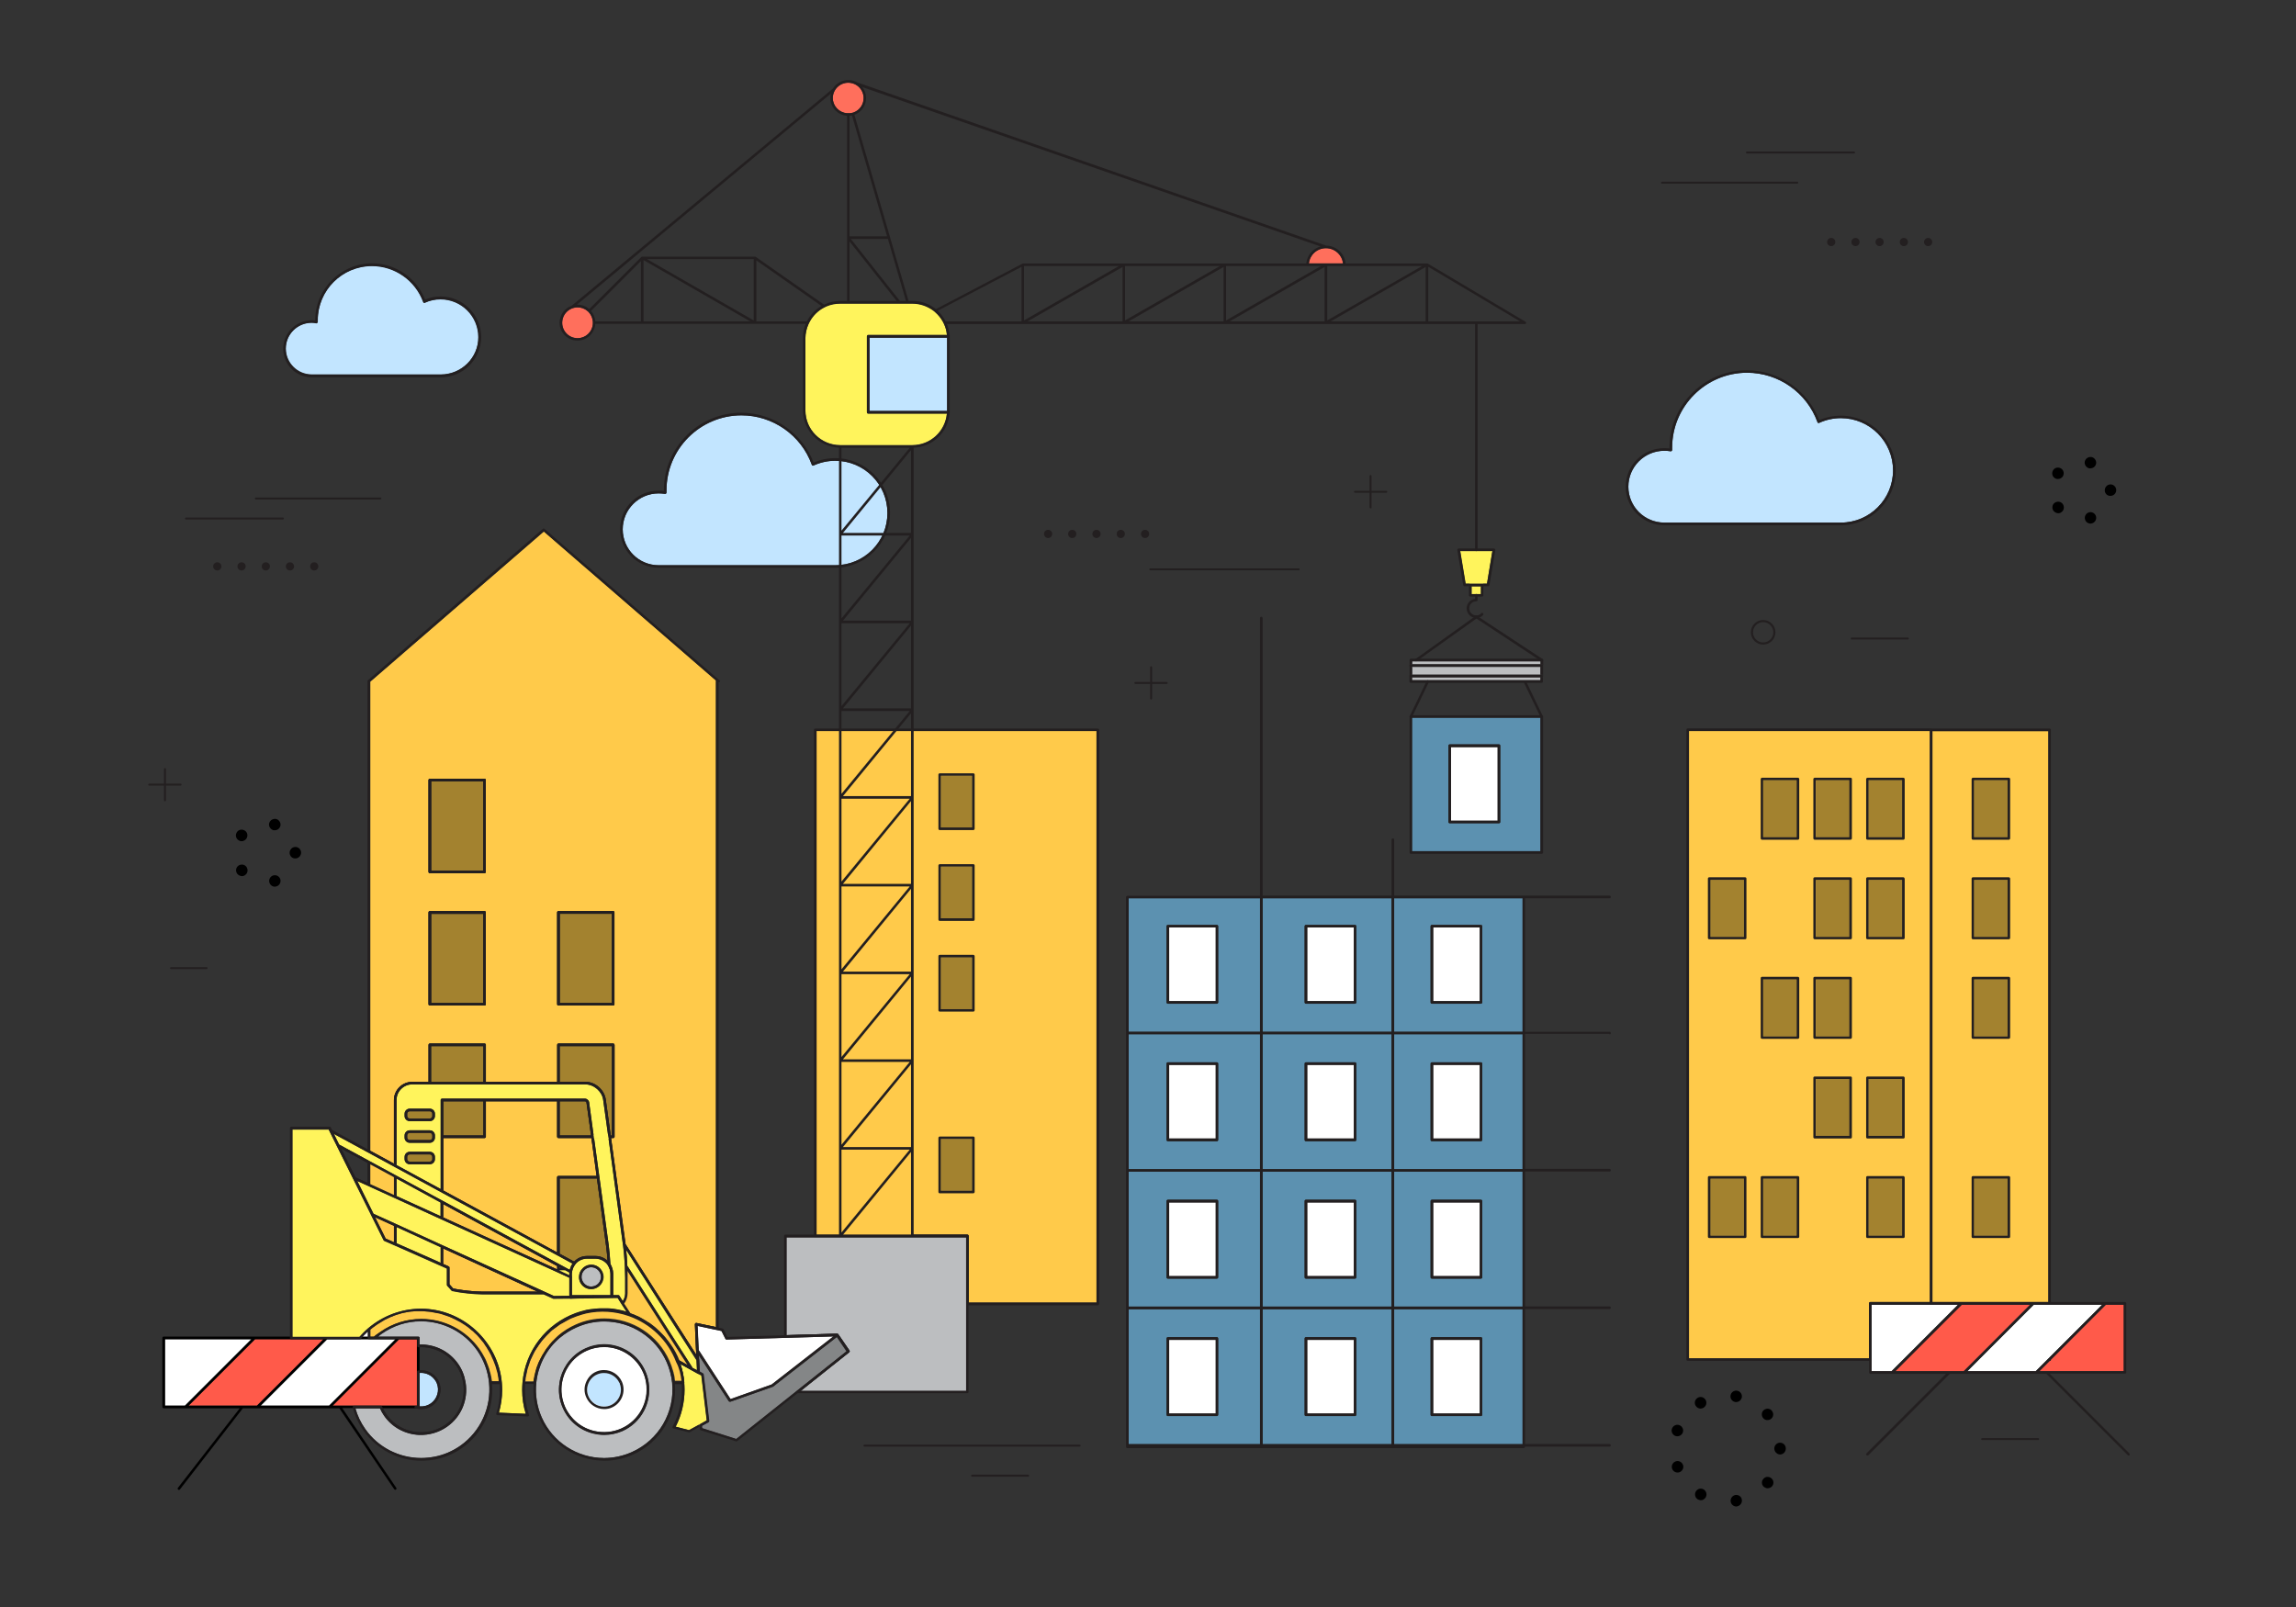<?xml version="1.0" encoding="utf-8"?>
<!-- Generator: Adobe Illustrator 19.0.0, SVG Export Plug-In . SVG Version: 6.00 Build 0)  -->
<svg xmlns="http://www.w3.org/2000/svg" xmlns:xlink="http://www.w3.org/1999/xlink" version="1.1" id="Layer_1" x="0px" y="0px" viewBox="0 0 1400 980" style="enable-background:new 0 0 1400 980;" xml:space="preserve">
<rect x="0" y="0" width="1400" height="980" fill="#333333" stroke="none"/>
<style type="text/css">
	.st0{fill:#FFFFFF;}
	.st1{fill:#C2E5FF;}
	.st2{fill:#231F20;}
	.st3{fill:#FFCA4A;}
	.st4{fill:#A3822F;}
	.st5{fill:#5C91B0;}
	.st6{fill:#FFF45C;}
	.st7{fill:#BCBEC0;}
	.st8{fill:#FF5A4A;}
	.st9{fill:#FF6F5C;}
	.st10{fill:#848687;}
	.st11{fill:none;}
</style>
<g>
	<g>
		<g>
			
		</g>
	</g>
	<g>
		<g>
			<path class="st1" d="M509.3,281c-4.6,0-9.1,1-13.3,2.9c-0.2,0.1-0.4,0.1-0.6,0c-0.2-0.1-0.4-0.2-0.4-0.5     c-6.5-18-23.8-30.1-42.9-30.1c-25.2,0-45.7,20.5-45.7,45.7c0,0.3,0,0.7,0,1l0,0.4c0,0.2-0.1,0.5-0.3,0.6     c-0.2,0.2-0.4,0.2-0.6,0.2c-1.3-0.2-2.6-0.3-3.9-0.3c-12.1,0-21.9,9.8-21.9,21.9c0,12.1,9.8,21.9,21.9,21.9h107.7     c17.6,0,31.8-14.3,31.8-31.8C541.2,295.3,526.9,281,509.3,281z"/>
		</g>
		<g>
			<path class="st1" d="M268.7,182.4c-3.4,0-6.6,0.7-9.6,2.1c-0.2,0.1-0.4,0.1-0.6,0c-0.2-0.1-0.4-0.2-0.4-0.5     c-4.7-13.1-17.3-21.9-31.2-21.9c-18.3,0-33.1,14.9-33.1,33.1c0,0.3,0,0.5,0,0.8l0,0.2c0,0.2-0.1,0.5-0.3,0.6     c-0.2,0.2-0.4,0.2-0.6,0.2c-0.9-0.2-1.9-0.3-2.8-0.3c-8.7,0-15.8,7.1-15.8,15.8c0,8.7,7.1,15.8,15.8,15.8h78.7     c12.7,0,23-10.3,23-23C291.8,192.7,281.4,182.4,268.7,182.4z"/>
		</g>
		<g>
			<path class="st1" d="M1122.5,255c-4.6,0-9.1,1-13.3,2.9c-0.2,0.1-0.4,0.1-0.6,0c-0.2-0.1-0.4-0.2-0.4-0.5     c-6.5-18-23.8-30.1-42.9-30.1c-25.2,0-45.7,20.5-45.7,45.7c0,0.3,0,0.7,0,1l0,0.4c0,0.2-0.1,0.5-0.3,0.6     c-0.2,0.2-0.4,0.2-0.6,0.2c-1.3-0.2-2.6-0.3-3.9-0.3c-12.1,0-21.9,9.8-21.9,21.9c0,12.1,9.8,21.9,21.9,21.9h107.7     c17.6,0,31.8-14.3,31.8-31.8C1154.3,269.3,1140,255,1122.5,255z"/>
		</g>
		<g>
			<path class="st2" d="M1122.5,253.5c-4.6,0-9,0.9-13.2,2.7c-7-18.2-24.6-30.4-44.1-30.4c-26,0-47.2,21.2-47.2,47.2     c0,0.2,0,0.3,0,0.5c-1.1-0.1-2.1-0.2-3.2-0.2c-13,0-23.5,10.5-23.5,23.5c0,13,10.5,23.5,23.5,23.5h107.7     c18.4,0,33.4-15,33.4-33.4C1155.9,268.5,1140.9,253.5,1122.5,253.5z M1122.5,318.7h-107.7c-12.1,0-21.9-9.8-21.9-21.9     c0-12.1,9.8-21.9,21.9-21.9c1.3,0,2.6,0.1,3.9,0.3c0.2,0,0.5,0,0.6-0.2c0.2-0.2,0.3-0.4,0.3-0.6l0-0.4c0-0.3,0-0.7,0-1     c0-25.2,20.5-45.7,45.7-45.7c19.2,0,36.4,12.1,42.9,30.1c0.1,0.2,0.2,0.4,0.4,0.5c0.2,0.1,0.4,0.1,0.6,0     c4.2-1.9,8.7-2.9,13.3-2.9c17.6,0,31.8,14.3,31.8,31.8C1154.3,304.4,1140,318.7,1122.5,318.7z"/>
		</g>
		<g>
			<path class="st2" d="M268.7,180.8c-3.3,0-6.5,0.6-9.5,1.9c-5.2-13.3-18.1-22.1-32.3-22.1c-19.1,0-34.7,15.6-34.7,34.7     c0,0,0,0.1,0,0.1c-0.7-0.1-1.4-0.1-2.1-0.1c-9.6,0-17.4,7.8-17.4,17.4c0,9.6,7.8,17.4,17.4,17.4h78.7c13.6,0,24.6-11,24.6-24.6     C293.3,191.9,282.3,180.8,268.7,180.8z M268.7,228.5H190c-8.7,0-15.8-7.1-15.8-15.8c0-8.7,7.1-15.8,15.8-15.8     c0.9,0,1.9,0.1,2.8,0.3c0.2,0,0.5,0,0.6-0.2c0.2-0.2,0.3-0.4,0.3-0.6l0-0.2c0-0.2,0-0.5,0-0.8c0-18.3,14.9-33.1,33.1-33.1     c13.9,0,26.4,8.8,31.2,21.9c0.1,0.2,0.2,0.4,0.4,0.5c0.2,0.1,0.4,0.1,0.6,0c3-1.4,6.3-2.1,9.6-2.1c12.7,0,23,10.3,23,23     C291.8,218.1,281.4,228.5,268.7,228.5z"/>
		</g>
		<g>
			<path class="st2" d="M509.3,279.4c-4.6,0-9,0.9-13.2,2.7c-7-18.2-24.6-30.4-44.1-30.4c-26,0-47.2,21.2-47.2,47.2     c0,0.2,0,0.3,0,0.5c-1.1-0.1-2.1-0.2-3.2-0.2c-13,0-23.5,10.5-23.5,23.5c0,13,10.5,23.5,23.5,23.5h107.7     c18.4,0,33.4-15,33.4-33.4C542.7,294.4,527.7,279.4,509.3,279.4z M509.3,344.7H401.6c-12.1,0-21.9-9.8-21.9-21.9     c0-12.1,9.8-21.9,21.9-21.9c1.3,0,2.6,0.1,3.9,0.3c0.2,0,0.5,0,0.6-0.2c0.2-0.2,0.3-0.4,0.3-0.6l0-0.4c0-0.3,0-0.7,0-1     c0-25.2,20.5-45.7,45.7-45.7c19.2,0,36.4,12.1,42.9,30.1c0.1,0.2,0.2,0.4,0.4,0.5c0.2,0.1,0.4,0.1,0.6,0     c4.2-1.9,8.7-2.9,13.3-2.9c17.6,0,31.8,14.3,31.8,31.8C541.2,330.4,526.9,344.7,509.3,344.7z"/>
		</g>
	</g>
	<g>
		<g>
			<path class="st3" d="M497.9,753.1h92c0.4,0,0.8,0.3,0.8,0.8v40.5h77.9V445.8H497.9V753.1z"/>
		</g>
		<g>
			<path class="st3" d="M225.8,415.7v286.1l14.5,7.9v-38.8c0-6.1,5-11.1,11.1-11.1h10v-22.6c0-0.4,0.4-0.8,0.8-0.8h33.3     c0.4,0,0.8,0.3,0.8,0.8v22.6h43.5v-22.6c0-0.4,0.4-0.8,0.8-0.8h33.3c0.4,0,0.8,0.3,0.8,0.8v56c0,0.4-0.3,0.8-0.8,0.8h-1.3     l8.8,64.7l43.2,67.5l-0.8-18.6c0-0.2,0.1-0.5,0.3-0.6c0.2-0.2,0.4-0.2,0.7-0.2l11.8,2.5v-394c0-0.1,0-0.2,0.1-0.3l-105-90.9     L225.8,415.7z M296.2,612.4c0,0.4-0.3,0.8-0.8,0.8h-33.3c-0.4,0-0.8-0.3-0.8-0.8v-56c0-0.4,0.4-0.8,0.8-0.8h33.3     c0.4,0,0.8,0.3,0.8,0.8V612.4z M296.2,531.7c0,0.4-0.3,0.8-0.8,0.8h-33.3c-0.4,0-0.8-0.3-0.8-0.8v-56c0-0.4,0.4-0.8,0.8-0.8h33.3     c0.4,0,0.8,0.3,0.8,0.8V531.7z M339.7,556.4c0-0.4,0.4-0.8,0.8-0.8h33.3c0.4,0,0.8,0.3,0.8,0.8v56c0,0.4-0.3,0.8-0.8,0.8h-33.3     c-0.4,0-0.8-0.3-0.8-0.8V556.4z"/>
		</g>
		<g>
			<rect x="341.3" y="557.2" class="st4" width="31.8" height="54.4"/>
		</g>
		<g>
			<rect x="262.9" y="476.5" class="st4" width="31.8" height="54.4"/>
		</g>
		<g>
			<rect x="262.9" y="557.2" class="st4" width="31.8" height="54.4"/>
		</g>
		<g>
			<rect x="1178.3" y="445.8" class="st3" width="70.7" height="348.2"/>
		</g>
		<g>
			<path class="st3" d="M1029.9,828.3h109.8v-33.5c0-0.4,0.4-0.8,0.8-0.8h36.3V445.8h-146.9V828.3z"/>
		</g>
		<g>
			<path class="st2" d="M1176.7,794.9v-0.8h-36.3c-0.4,0-0.8,0.4-0.8,0.8v33.5h-109.8V445.8h146.9v-0.8c0-0.4,0.3-0.8,0.8-0.8     h-148.4c-0.4,0-0.8,0.3-0.8,0.8v384.1c0,0.4,0.4,0.8,0.8,0.8h111.4c0.4,0,0.8-0.4,0.8-0.8v-33.5h36.3     C1177.1,795.6,1176.7,795.3,1176.7,794.9z"/>
		</g>
		<g>
			<path class="st2" d="M1249.7,444.3h-72.2c0.4,0,0.8,0.3,0.8,0.8v0.8h70.7v348.2h-70.7v0.8c0,0.4-0.4,0.8-0.8,0.8h72.2     c0.4,0,0.8-0.3,0.8-0.8V445.1C1250.5,444.6,1250.2,444.3,1249.7,444.3z"/>
		</g>
		<g>
			<path class="st2" d="M1178.3,794.9v-0.8V445.8v-0.8c0-0.4-0.4-0.8-0.8-0.8c-0.4,0-0.8,0.3-0.8,0.8v0.8v348.2v0.8     c0,0.4,0.3,0.8,0.8,0.8C1177.9,795.6,1178.3,795.3,1178.3,794.9z"/>
		</g>
		<g>
			<path class="st2" d="M295.4,474.9h-33.3c-0.4,0-0.8,0.3-0.8,0.8v56c0,0.4,0.4,0.8,0.8,0.8h33.3c0.4,0,0.8-0.3,0.8-0.8v-56     C296.2,475.2,295.9,474.9,295.4,474.9z M294.7,530.9h-31.8v-54.4h31.8V530.9z"/>
		</g>
		<g>
			<path class="st2" d="M295.4,555.6h-33.3c-0.4,0-0.8,0.3-0.8,0.8v56c0,0.4,0.4,0.8,0.8,0.8h33.3c0.4,0,0.8-0.3,0.8-0.8v-56     C296.2,556,295.9,555.6,295.4,555.6z M294.7,611.7h-31.8v-54.4h31.8V611.7z"/>
		</g>
		<g>
			<path class="st2" d="M438.5,414.7l-106.5-92.2c-0.3-0.3-0.7-0.3-1,0l-106.6,92.3c-0.2,0.1-0.3,0.4-0.3,0.6v286.9     c0,0.3,0.2,0.5,0.4,0.7l16,8.7c0.2,0.1,0.5,0.1,0.8,0c0.2-0.1,0.4-0.4,0.4-0.7v-40.2c0-5.2,4.3-9.5,9.5-9.5h10.8     c0.4,0,0.8-0.3,0.8-0.8V638h31.8v22.6c0,0.4,0.4,0.8,0.8,0.8h45.1c0.4,0,0.8-0.3,0.8-0.8V638h31.8v54.4h-1.4     c-0.2,0-0.4,0.1-0.6,0.3c-0.1,0.2-0.2,0.4-0.2,0.6l8.9,65.3l0.1,0.6c0,0.2,0.1,0.3,0.2,0.4l44.7,70c0.1,0.2,0.4,0.4,0.7,0.4     c0,0,0,0,0,0c0.4,0,0.8-0.3,0.8-0.8c0-0.1,0-0.2,0-0.3l-0.9-20.3l11.8,2.5c0.2,0,0.5,0,0.7-0.2c0.2-0.1,0.3-0.4,0.3-0.6V416.1     h0.1c0,0,0,0,0,0c0.4,0,0.8-0.3,0.8-0.8C439,415,438.8,414.8,438.5,414.7z M436.5,415.3v394l-11.8-2.5c-0.2-0.1-0.5,0-0.7,0.2     c-0.2,0.2-0.3,0.4-0.3,0.6l0.8,18.6l-43.2-67.5l-8.8-64.7h1.3c0.4,0,0.8-0.3,0.8-0.8v-56c0-0.4-0.3-0.8-0.8-0.8h-33.3     c-0.4,0-0.8,0.3-0.8,0.8v22.6h-43.5v-22.6c0-0.4-0.3-0.8-0.8-0.8h-33.3c-0.4,0-0.8,0.3-0.8,0.8v22.6h-10c-6.1,0-11.1,5-11.1,11.1     v38.8l-14.5-7.9V415.7l105.8-91.6l105,90.9C436.5,415.1,436.5,415.2,436.5,415.3z"/>
		</g>
		<g>
			<path class="st2" d="M340.5,613.2h33.3c0.4,0,0.8-0.3,0.8-0.8v-56c0-0.4-0.3-0.8-0.8-0.8h-33.3c-0.4,0-0.8,0.3-0.8,0.8v56     C339.7,612.9,340.1,613.2,340.5,613.2z M341.3,557.2h31.8v54.4h-31.8V557.2z"/>
		</g>
		<g>
			<path class="st2" d="M669.3,444.3H497.1c-0.4,0-0.8,0.4-0.8,0.8v308.8c0,0.4,0.4,0.8,0.8,0.8h92v40.5c0,0.4,0.3,0.8,0.8,0.8h79.5     c0.4,0,0.8-0.4,0.8-0.8V445C670.1,444.6,669.8,444.3,669.3,444.3z M668.6,794.3h-77.9v-40.5c0-0.4-0.3-0.8-0.8-0.8h-92V445.8     h170.7V794.3z"/>
		</g>
	</g>
	<g>
		<g>
			<rect x="884.8" y="455.6" class="st0" width="28.4" height="44.9"/>
		</g>
		<g>
			<path class="st5" d="M861,519.1h78.3v-81.4H861V519.1z M883.2,454.8c0-0.4,0.3-0.8,0.8-0.8H914c0.4,0,0.8,0.3,0.8,0.8v46.5     c0,0.4-0.3,0.8-0.8,0.8H884c-0.4,0-0.8-0.3-0.8-0.8V454.8z"/>
		</g>
		<g>
			<path class="st2" d="M940.1,436.2h-79.8c-0.4,0-0.8,0.3-0.8,0.8v82.9c0,0.4,0.3,0.8,0.8,0.8h79.8c0.4,0,0.8-0.3,0.8-0.8V437     C940.9,436.6,940.5,436.2,940.1,436.2z M939.3,519.1H861v-81.4h78.3V519.1z"/>
		</g>
		<g>
			<path class="st2" d="M884,502H914c0.4,0,0.8-0.3,0.8-0.8v-46.5c0-0.4-0.3-0.8-0.8-0.8H884c-0.4,0-0.8,0.3-0.8,0.8v46.5     C883.2,501.7,883.6,502,884,502z M884.8,455.6h28.4v44.9h-28.4V455.6z"/>
		</g>
	</g>
	<g>
		<g>
			<path class="st5" d="M688.2,629.2h80.1v-81.4h-80.1V629.2z M711.3,564.8c0-0.4,0.4-0.8,0.8-0.8H742c0.4,0,0.8,0.3,0.8,0.8v46.4     c0,0.4-0.3,0.8-0.8,0.8h-29.9c-0.4,0-0.8-0.3-0.8-0.8V564.8z"/>
		</g>
		<g>
			<rect x="797.1" y="817.1" class="st0" width="28.4" height="44.9"/>
		</g>
		<g>
			<rect x="797.1" y="733.3" class="st0" width="28.4" height="44.9"/>
		</g>
		<g>
			<path class="st5" d="M769.9,880.7h78.6v-82.3h-78.6V880.7z M795.5,816.3c0-0.4,0.3-0.8,0.8-0.8h29.9c0.4,0,0.8,0.4,0.8,0.8v46.5     c0,0.4-0.3,0.8-0.8,0.8h-29.9c-0.4,0-0.8-0.3-0.8-0.8V816.3z"/>
		</g>
		<g>
			<path class="st5" d="M769.9,713h78.6v-82.3h-78.6V713z M795.5,648.7c0-0.4,0.3-0.8,0.8-0.8h29.9c0.4,0,0.8,0.3,0.8,0.8v46.5     c0,0.4-0.3,0.8-0.8,0.8h-29.9c-0.4,0-0.8-0.3-0.8-0.8V648.7z"/>
		</g>
		<g>
			<rect x="797.1" y="649.4" class="st0" width="28.4" height="44.9"/>
		</g>
		<g>
			<path class="st5" d="M769.9,796.8h78.6v-82.3h-78.6V796.8z M795.5,732.5c0-0.4,0.3-0.8,0.8-0.8h29.9c0.4,0,0.8,0.3,0.8,0.8v46.5     c0,0.4-0.3,0.8-0.8,0.8h-29.9c-0.4,0-0.8-0.3-0.8-0.8V732.5z"/>
		</g>
		<g>
			<rect x="712.9" y="817.1" class="st0" width="28.4" height="44.9"/>
		</g>
		<g>
			<path class="st5" d="M688.2,880.7h80.1v-82.3h-80.1V880.7z M711.3,816.3c0-0.4,0.4-0.8,0.8-0.8H742c0.4,0,0.8,0.4,0.8,0.8v46.5     c0,0.4-0.3,0.8-0.8,0.8h-29.9c-0.4,0-0.8-0.3-0.8-0.8V816.3z"/>
		</g>
		<g>
			<path class="st5" d="M688.2,796.8h80.1v-82.3h-80.1V796.8z M711.3,732.5c0-0.4,0.4-0.8,0.8-0.8H742c0.4,0,0.8,0.3,0.8,0.8v46.5     c0,0.4-0.3,0.8-0.8,0.8h-29.9c-0.4,0-0.8-0.3-0.8-0.8V732.5z"/>
		</g>
		<g>
			<rect x="797.1" y="565.6" class="st0" width="28.4" height="44.9"/>
		</g>
		<g>
			<rect x="712.9" y="565.6" class="st0" width="28.4" height="44.9"/>
		</g>
		<g>
			<rect x="712.9" y="649.4" class="st0" width="28.4" height="44.9"/>
		</g>
		<g>
			<path class="st5" d="M688.2,713h80.1v-82.3h-80.1V713z M711.3,648.7c0-0.4,0.4-0.8,0.8-0.8H742c0.4,0,0.8,0.3,0.8,0.8v46.5     c0,0.4-0.3,0.8-0.8,0.8h-29.9c-0.4,0-0.8-0.3-0.8-0.8V648.7z"/>
		</g>
		<g>
			<rect x="712.9" y="733.3" class="st0" width="28.4" height="44.9"/>
		</g>
		<g>
			<path class="st5" d="M850.1,713h78.3v-82.3h-78.3V713z M872.3,648.7c0-0.4,0.3-0.8,0.8-0.8H903c0.4,0,0.8,0.3,0.8,0.8v46.5     c0,0.4-0.3,0.8-0.8,0.8h-29.9c-0.4,0-0.8-0.3-0.8-0.8V648.7z"/>
		</g>
		<g>
			<rect x="873.9" y="733.3" class="st0" width="28.4" height="44.9"/>
		</g>
		<g>
			<path class="st5" d="M850.1,629.2h78.3v-81.4h-78.3V629.2z M872.3,564.8c0-0.4,0.3-0.8,0.8-0.8H903c0.4,0,0.8,0.3,0.8,0.8v46.4     c0,0.4-0.3,0.8-0.8,0.8h-29.9c-0.4,0-0.8-0.3-0.8-0.8V564.8z"/>
		</g>
		<g>
			<path class="st5" d="M850.1,796.8h78.3v-82.3h-78.3V796.8z M872.3,732.5c0-0.4,0.3-0.8,0.8-0.8H903c0.4,0,0.8,0.3,0.8,0.8v46.5     c0,0.4-0.3,0.8-0.8,0.8h-29.9c-0.4,0-0.8-0.3-0.8-0.8V732.5z"/>
		</g>
		<g>
			<rect x="873.9" y="649.4" class="st0" width="28.4" height="44.9"/>
		</g>
		<g>
			<rect x="873.9" y="565.6" class="st0" width="28.4" height="44.9"/>
		</g>
		<g>
			<path class="st5" d="M769.9,629.2h78.6v-81.4h-78.6V629.2z M795.5,564.8c0-0.4,0.3-0.8,0.8-0.8h29.9c0.4,0,0.8,0.3,0.8,0.8v46.4     c0,0.4-0.3,0.8-0.8,0.8h-29.9c-0.4,0-0.8-0.3-0.8-0.8V564.8z"/>
		</g>
		<g>
			<rect x="873.9" y="817.1" class="st0" width="28.4" height="44.9"/>
		</g>
		<g>
			<path class="st5" d="M850.1,880.7h78.3v-82.3h-78.3V880.7z M872.3,816.3c0-0.4,0.3-0.8,0.8-0.8H903c0.4,0,0.8,0.4,0.8,0.8v46.5     c0,0.4-0.3,0.8-0.8,0.8h-29.9c-0.4,0-0.8-0.3-0.8-0.8V816.3z"/>
		</g>
		<g>
			<path class="st2" d="M796.3,612.1h29.9c0.4,0,0.8-0.3,0.8-0.8v-46.4c0-0.4-0.3-0.8-0.8-0.8h-29.9c-0.4,0-0.8,0.3-0.8,0.8v46.4     C795.5,611.7,795.9,612.1,796.3,612.1z M797.1,565.6h28.4v44.9h-28.4V565.6z"/>
		</g>
		<g>
			<path class="st2" d="M796.3,695.9h29.9c0.4,0,0.8-0.3,0.8-0.8v-46.5c0-0.4-0.3-0.8-0.8-0.8h-29.9c-0.4,0-0.8,0.3-0.8,0.8v46.5     C795.5,695.5,795.9,695.9,796.3,695.9z M797.1,649.4h28.4v44.9h-28.4V649.4z"/>
		</g>
		<g>
			<path class="st2" d="M796.3,779.7h29.9c0.4,0,0.8-0.3,0.8-0.8v-46.5c0-0.4-0.3-0.8-0.8-0.8h-29.9c-0.4,0-0.8,0.3-0.8,0.8v46.5     C795.5,779.4,795.9,779.7,796.3,779.7z M797.1,733.3h28.4v44.9h-28.4V733.3z"/>
		</g>
		<g>
			<path class="st2" d="M796.3,863.5h29.9c0.4,0,0.8-0.3,0.8-0.8v-46.5c0-0.4-0.3-0.8-0.8-0.8h-29.9c-0.4,0-0.8,0.4-0.8,0.8v46.5     C795.5,863.2,795.9,863.5,796.3,863.5z M797.1,817.1h28.4V862h-28.4V817.1z"/>
		</g>
		<g>
			<path class="st2" d="M712.1,612.1H742c0.4,0,0.8-0.3,0.8-0.8v-46.4c0-0.4-0.3-0.8-0.8-0.8h-29.9c-0.4,0-0.8,0.3-0.8,0.8v46.4     C711.3,611.7,711.7,612.1,712.1,612.1z M712.9,565.6h28.4v44.9h-28.4V565.6z"/>
		</g>
		<g>
			<path class="st2" d="M712.1,695.9H742c0.4,0,0.8-0.3,0.8-0.8v-46.5c0-0.4-0.3-0.8-0.8-0.8h-29.9c-0.4,0-0.8,0.3-0.8,0.8v46.5     C711.3,695.5,711.7,695.9,712.1,695.9z M712.9,649.4h28.4v44.9h-28.4V649.4z"/>
		</g>
		<g>
			<path class="st2" d="M712.1,779.7H742c0.4,0,0.8-0.3,0.8-0.8v-46.5c0-0.4-0.3-0.8-0.8-0.8h-29.9c-0.4,0-0.8,0.3-0.8,0.8v46.5     C711.3,779.4,711.7,779.7,712.1,779.7z M712.9,733.3h28.4v44.9h-28.4V733.3z"/>
		</g>
		<g>
			<path class="st2" d="M712.1,863.5H742c0.4,0,0.8-0.3,0.8-0.8v-46.5c0-0.4-0.3-0.8-0.8-0.8h-29.9c-0.4,0-0.8,0.4-0.8,0.8v46.5     C711.3,863.2,711.7,863.5,712.1,863.5z M712.9,817.1h28.4V862h-28.4V817.1z"/>
		</g>
		<g>
			<path class="st2" d="M873.1,612.1H903c0.4,0,0.8-0.3,0.8-0.8v-46.4c0-0.4-0.3-0.8-0.8-0.8h-29.9c-0.4,0-0.8,0.3-0.8,0.8v46.4     C872.3,611.7,872.6,612.1,873.1,612.1z M873.9,565.6h28.4v44.9h-28.4V565.6z"/>
		</g>
		<g>
			<path class="st2" d="M873.1,695.9H903c0.4,0,0.8-0.3,0.8-0.8v-46.5c0-0.4-0.3-0.8-0.8-0.8h-29.9c-0.4,0-0.8,0.3-0.8,0.8v46.5     C872.3,695.5,872.6,695.9,873.1,695.9z M873.9,649.4h28.4v44.9h-28.4V649.4z"/>
		</g>
		<g>
			<path class="st2" d="M873.1,779.7H903c0.4,0,0.8-0.3,0.8-0.8v-46.5c0-0.4-0.3-0.8-0.8-0.8h-29.9c-0.4,0-0.8,0.3-0.8,0.8v46.5     C872.3,779.4,872.6,779.7,873.1,779.7z M873.9,733.3h28.4v44.9h-28.4V733.3z"/>
		</g>
		<g>
			<path class="st2" d="M873.1,863.5H903c0.4,0,0.8-0.3,0.8-0.8v-46.5c0-0.4-0.3-0.8-0.8-0.8h-29.9c-0.4,0-0.8,0.4-0.8,0.8v46.5     C872.3,863.2,872.6,863.5,873.1,863.5z M873.9,817.1h28.4V862h-28.4V817.1z"/>
		</g>
		<g>
			<path class="st2" d="M981.4,630.8c0.4,0,0.8-0.3,0.8-0.8c0-0.4-0.4-0.8-0.8-0.8h-51.5v-81.4h51.5c0.4,0,0.8-0.3,0.8-0.8     c0-0.4-0.4-0.8-0.8-0.8h-52.3h-79v-34.1c0-0.4-0.3-0.8-0.8-0.8c-0.4,0-0.8,0.4-0.8,0.8v34.1h-78.6V376.9c0-0.4-0.4-0.8-0.8-0.8     c-0.4,0-0.8,0.3-0.8,0.8v169.4h-80.9c-0.4,0-0.8,0.3-0.8,0.8V630v83.8v83.8v84.7c0,0.4,0.3,0.8,0.8,0.8h241.7     c0.4,0,0.8-0.4,0.8-0.8v-0.1h51.5c0.4,0,0.8-0.3,0.8-0.8c0-0.4-0.4-0.8-0.8-0.8h-51.5v-82.3h51.5c0.4,0,0.8-0.3,0.8-0.8     c0-0.4-0.4-0.8-0.8-0.8h-51.5v-82.3h51.5c0.4,0,0.8-0.3,0.8-0.8c0-0.4-0.4-0.8-0.8-0.8h-51.5v-82.3H981.4z M768.3,880.7h-80.1     v-82.3h80.1V880.7z M768.3,796.8h-80.1v-82.3h80.1V796.8z M768.3,713h-80.1v-82.3h80.1V713z M768.3,629.2h-80.1v-81.4h80.1V629.2     z M848.5,880.7h-78.6v-82.3h78.6V880.7z M848.5,796.8h-78.6v-82.3h78.6V796.8z M848.5,713h-78.6v-82.3h78.6V713z M848.5,629.2     h-78.6v-81.4h78.6V629.2z M928.4,880.7h-78.3v-82.3h78.3V880.7z M928.4,796.8h-78.3v-82.3h78.3V796.8z M928.4,713h-78.3v-82.3     h78.3V713z M928.4,629.2h-78.3v-81.4h78.3V629.2z"/>
		</g>
	</g>
	<g>
		<g>
			<rect x="897.3" y="357.5" class="st6" width="5.7" height="4.8"/>
		</g>
		<g>
			<polygon class="st6" points="906.7,356 910,336.1 890.3,336.1 893.6,356 896.6,356 903.8,356    "/>
		</g>
		<g>
			<path class="st2" d="M911.5,334.8c-0.1-0.2-0.4-0.3-0.6-0.3h-21.5c-0.2,0-0.4,0.1-0.6,0.3c-0.2,0.2-0.2,0.4-0.2,0.6l3.6,21.4     c0.1,0.4,0.4,0.7,0.8,0.7h2.8v-0.8c0-0.4,0.3-0.8,0.8-0.8h-2.9l-3.3-19.9H910l-3.3,19.9h-2.9c0.4,0,0.8,0.3,0.8,0.8v0.8h2.8     c0.4,0,0.7-0.3,0.8-0.7l3.6-21.4C911.8,335.2,911.7,335,911.5,334.8z"/>
		</g>
		<g>
			<path class="st2" d="M903,362.3h-5.7v-4.8h-1.6v5.5c0,0.4,0.3,0.8,0.8,0.8h7.2c0.4,0,0.8-0.3,0.8-0.8v-5.5H903V362.3z"/>
		</g>
		<g>
			<path class="st2" d="M903.8,356h-7.2c-0.4,0-0.8,0.3-0.8,0.8v0.8h1.6h5.7h1.6v-0.8C904.6,356.3,904.2,356,903.8,356z"/>
		</g>
	</g>
	<g>
		<g>
			<path class="st2" d="M900.2,376.9c-3.2,0-5.9-2.6-5.9-5.9c0-3,2.2-5.4,5.1-5.8v-2.2c0-0.4,0.3-0.8,0.8-0.8c0.4,0,0.8,0.3,0.8,0.8     v2.9c0,0.4-0.3,0.8-0.8,0.8c-2.4,0-4.3,1.9-4.3,4.3c0,2.4,1.9,4.3,4.3,4.3c1.1,0,2.2-0.4,3-1.3c0.3-0.3,0.8-0.3,1.1,0     c0.3,0.3,0.3,0.8,0,1.1C903.2,376.3,901.7,376.9,900.2,376.9z"/>
		</g>
	</g>
	<g>
		<g>
			<rect x="861" y="413" class="st7" width="78.3" height="1.8"/>
		</g>
		<g>
			<rect x="861" y="403.3" class="st7" width="78.3" height="1.8"/>
		</g>
		<g>
			<rect x="861" y="406.6" class="st7" width="78.3" height="4.8"/>
		</g>
		<g>
			<path class="st2" d="M940.1,401.7h-79.8c-0.4,0-0.8,0.3-0.8,0.8v3.4c0-0.4,0.3-0.8,0.8-0.8h0.8v-1.8h78.3v1.8h0.8     c0.4,0,0.8,0.3,0.8,0.8v-3.4C940.9,402,940.5,401.7,940.1,401.7z"/>
		</g>
		<g>
			<path class="st2" d="M940.1,413h-0.8v1.8H861V413h-0.8c-0.4,0-0.8-0.3-0.8-0.8v3.4c0,0.4,0.3,0.8,0.8,0.8h79.8     c0.4,0,0.8-0.3,0.8-0.8v-3.4C940.9,412.7,940.5,413,940.1,413z"/>
		</g>
		<g>
			<path class="st2" d="M940.1,406.6h-0.8v4.8h0.8c0.4,0,0.8,0.3,0.8,0.8v-6.4C940.9,406.3,940.5,406.6,940.1,406.6z"/>
		</g>
		<g>
			<path class="st2" d="M860.3,411.5h0.8v-4.8h-0.8c-0.4,0-0.8-0.3-0.8-0.8v6.4C859.5,411.8,859.8,411.5,860.3,411.5z"/>
		</g>
		<g>
			<path class="st2" d="M940.1,405.1h-0.8H861h-0.8c-0.4,0-0.8,0.3-0.8,0.8c0,0.4,0.3,0.8,0.8,0.8h0.8h78.3h0.8     c0.4,0,0.8-0.3,0.8-0.8C940.9,405.4,940.5,405.1,940.1,405.1z"/>
		</g>
		<g>
			<path class="st2" d="M940.1,411.5h-0.8H861h-0.8c-0.4,0-0.8,0.3-0.8,0.8c0,0.4,0.3,0.8,0.8,0.8h0.8h78.3h0.8     c0.4,0,0.8-0.3,0.8-0.8C940.9,411.8,940.5,411.5,940.1,411.5z"/>
		</g>
	</g>
	<g>
		<g>
			<path class="st2" d="M860.3,437.8c-0.1,0-0.2,0-0.3-0.1c-0.4-0.2-0.6-0.7-0.4-1l10.3-21.4c0.2-0.4,0.7-0.6,1-0.4     c0.4,0.2,0.6,0.7,0.4,1L861,437.3C860.8,437.6,860.6,437.8,860.3,437.8z"/>
		</g>
	</g>
	<g>
		<g>
			<path class="st2" d="M940.1,437.8c-0.3,0-0.6-0.2-0.7-0.4L929.1,416c-0.2-0.4,0-0.9,0.4-1c0.4-0.2,0.9,0,1,0.4l10.3,21.4     c0.2,0.4,0,0.9-0.4,1C940.3,437.8,940.2,437.8,940.1,437.8z"/>
		</g>
	</g>
	<g>
		<g>
			<path class="st2" d="M863.5,403.3c-0.2,0-0.5-0.1-0.6-0.3c-0.3-0.4-0.2-0.8,0.2-1.1l36.7-26.3c0.4-0.3,0.8-0.2,1.1,0.2     c0.3,0.4,0.2,0.8-0.2,1.1L864,403.1C863.8,403.2,863.7,403.3,863.5,403.3z"/>
		</g>
	</g>
	<g>
		<g>
			<path class="st2" d="M940.1,403.3c-0.1,0-0.3,0-0.4-0.1l-39.9-26.3c-0.4-0.2-0.5-0.7-0.2-1.1c0.2-0.4,0.7-0.5,1.1-0.2l39.9,26.3     c0.4,0.2,0.5,0.7,0.2,1.1C940.6,403.1,940.3,403.3,940.1,403.3z"/>
		</g>
	</g>
	<g>
		<g>
			<rect x="573.7" y="694.6" class="st4" width="19" height="31.5"/>
		</g>
		<g>
			<rect x="573.7" y="528.5" class="st4" width="19" height="31.5"/>
		</g>
		<g>
			<rect x="573.7" y="583.9" class="st4" width="19" height="31.5"/>
		</g>
		<g>
			<rect x="573.7" y="473.2" class="st4" width="19" height="31.5"/>
		</g>
		<g>
			<path class="st2" d="M593.5,471.6h-20.5c-0.4,0-0.8,0.3-0.8,0.8v33c0,0.4,0.3,0.8,0.8,0.8h20.5c0.4,0,0.8-0.3,0.8-0.8v-33     C594.3,471.9,593.9,471.6,593.5,471.6z M592.7,504.6h-19v-31.5h19V504.6z"/>
		</g>
		<g>
			<path class="st2" d="M593.5,527h-20.5c-0.4,0-0.8,0.4-0.8,0.8v33c0,0.4,0.3,0.8,0.8,0.8h20.5c0.4,0,0.8-0.3,0.8-0.8v-33     C594.3,527.3,593.9,527,593.5,527z M592.7,560h-19v-31.5h19V560z"/>
		</g>
		<g>
			<path class="st2" d="M593.5,582.3h-20.5c-0.4,0-0.8,0.3-0.8,0.8v33c0,0.4,0.3,0.8,0.8,0.8h20.5c0.4,0,0.8-0.3,0.8-0.8v-33     C594.3,582.7,593.9,582.3,593.5,582.3z M592.7,615.4h-19v-31.5h19V615.4z"/>
		</g>
		<g>
			<path class="st2" d="M593.5,693.1h-20.5c-0.4,0-0.8,0.4-0.8,0.8v33c0,0.4,0.3,0.8,0.8,0.8h20.5c0.4,0,0.8-0.4,0.8-0.8v-33     C594.3,693.4,593.9,693.1,593.5,693.1z M592.7,726.1h-19v-31.5h19V726.1z"/>
		</g>
	</g>
	<g>
		<g>
			<polygon class="st8" points="1237.9,795.6 1196.2,795.6 1168.9,822.9 1155.6,836.2 1197.4,836.2 1211,822.6    "/>
		</g>
		<g>
			<polygon class="st0" points="1194,795.6 1141.2,795.6 1141.2,836.2 1153.4,836.2 1174,815.6    "/>
		</g>
		<g>
			<polygon class="st0" points="1281.8,795.6 1240.1,795.6 1212.8,822.9 1199.6,836.2 1241.3,836.2 1276.8,800.7    "/>
		</g>
		<g>
			<path class="st8" d="M1295,795.6h-10.9l-33.5,33.5c0,0.1,0,0.1,0,0.2c0,0,0,0.1,0,0.1c0,0.1-0.1,0.1-0.1,0.2c0,0,0,0-0.1,0.1     c-0.1,0.1-0.1,0.1-0.2,0.1c0,0-0.1,0-0.1,0c-0.1,0-0.1,0-0.2,0l-3.9,3.9l-2.4,2.4h51.5V795.6z"/>
		</g>
		<g>
			<path class="st2" d="M1298.3,886.2l-48.5-48.5h45.9c0.4,0,0.8-0.3,0.8-0.8v-42.1c0-0.4-0.4-0.8-0.8-0.8h-12h-43.9h-43.9h-55.4     c-0.4,0-0.8,0.4-0.8,0.8V837c0,0.4,0.4,0.8,0.8,0.8h13.3h32.8l-48.5,48.5c-0.3,0.3-0.3,0.8,0,1.1c0.2,0.2,0.4,0.2,0.6,0.2     c0.2,0,0.4-0.1,0.6-0.2l49.6-49.6h9h43.9h6l49.6,49.6c0.2,0.2,0.4,0.2,0.6,0.2c0.2,0,0.4-0.1,0.6-0.2     C1298.6,887,1298.6,886.5,1298.3,886.2z M1153.4,836.2h-12.2v-40.5h52.7l-20,20L1153.4,836.2z M1197.4,836.2h-41.7l13.2-13.2     l27.3-27.3h41.7l-26.9,26.9L1197.4,836.2z M1241.3,836.2h-41.7l13.2-13.2l27.3-27.3h41.7l-5,5L1241.3,836.2z M1243.5,836.2     l2.4-2.4l3.9-3.9c0.1,0,0.1,0,0.2,0c0,0,0.1,0,0.1,0c0.1,0,0.1-0.1,0.2-0.1c0,0,0,0,0.1-0.1c0.1-0.1,0.1-0.1,0.1-0.2     c0,0,0-0.1,0-0.1c0-0.1,0-0.1,0-0.2l33.5-33.5h10.9v40.5H1243.5z"/>
		</g>
	</g>
	<g>
		<g>
			<rect x="1107.3" y="536.6" class="st4" width="20.4" height="34.7"/>
		</g>
		<g>
			<rect x="1107.3" y="658" class="st4" width="20.4" height="34.7"/>
		</g>
		<g>
			<rect x="1107.3" y="475.8" class="st4" width="20.4" height="34.7"/>
		</g>
		<g>
			<rect x="1139.4" y="718.8" class="st4" width="20.4" height="34.7"/>
		</g>
		<g>
			<rect x="1139.4" y="658" class="st4" width="20.4" height="34.7"/>
		</g>
		<g>
			<rect x="1075.1" y="718.8" class="st4" width="20.4" height="34.7"/>
		</g>
		<g>
			<rect x="1075.1" y="475.8" class="st4" width="20.4" height="34.7"/>
		</g>
		<g>
			<rect x="1043" y="718.8" class="st4" width="20.4" height="34.7"/>
		</g>
		<g>
			<rect x="1043" y="536.6" class="st4" width="20.4" height="34.7"/>
		</g>
		<g>
			<rect x="1075.1" y="597.3" class="st4" width="20.4" height="34.7"/>
		</g>
		<g>
			<rect x="1139.4" y="536.6" class="st4" width="20.4" height="34.7"/>
		</g>
		<g>
			<rect x="1107.3" y="597.3" class="st4" width="20.4" height="34.7"/>
		</g>
		<g>
			<rect x="1203.7" y="597.3" class="st4" width="20.4" height="34.7"/>
		</g>
		<g>
			<rect x="1203.7" y="475.8" class="st4" width="20.4" height="34.7"/>
		</g>
		<g>
			<rect x="1203.7" y="718.8" class="st4" width="20.4" height="34.7"/>
		</g>
		<g>
			<rect x="1203.7" y="536.6" class="st4" width="20.4" height="34.7"/>
		</g>
		<g>
			<rect x="1139.4" y="475.8" class="st4" width="20.4" height="34.7"/>
		</g>
		<g>
			<path class="st2" d="M1096.3,474.3h-21.9c-0.4,0-0.8,0.4-0.8,0.8v36.2c0,0.4,0.3,0.8,0.8,0.8h21.9c0.4,0,0.8-0.4,0.8-0.8V475     C1097.1,474.6,1096.7,474.3,1096.3,474.3z M1095.5,510.5h-20.4v-34.7h20.4V510.5z"/>
		</g>
		<g>
			<path class="st2" d="M1128.4,474.3h-21.9c-0.4,0-0.8,0.4-0.8,0.8v36.2c0,0.4,0.4,0.8,0.8,0.8h21.9c0.4,0,0.8-0.4,0.8-0.8V475     C1129.2,474.6,1128.9,474.3,1128.4,474.3z M1127.6,510.5h-20.4v-34.7h20.4V510.5z"/>
		</g>
		<g>
			<path class="st2" d="M1160.6,474.3h-21.9c-0.4,0-0.8,0.4-0.8,0.8v36.2c0,0.4,0.3,0.8,0.8,0.8h21.9c0.4,0,0.8-0.4,0.8-0.8V475     C1161.3,474.6,1161,474.3,1160.6,474.3z M1159.8,510.5h-20.4v-34.7h20.4V510.5z"/>
		</g>
		<g>
			<path class="st2" d="M1224.9,474.3H1203c-0.4,0-0.8,0.4-0.8,0.8v36.2c0,0.4,0.3,0.8,0.8,0.8h21.9c0.4,0,0.8-0.4,0.8-0.8V475     C1225.7,474.6,1225.3,474.3,1224.9,474.3z M1224.1,510.5h-20.4v-34.7h20.4V510.5z"/>
		</g>
		<g>
			<path class="st2" d="M1224.9,535H1203c-0.4,0-0.8,0.3-0.8,0.8V572c0,0.4,0.3,0.8,0.8,0.8h21.9c0.4,0,0.8-0.3,0.8-0.8v-36.2     C1225.7,535.4,1225.3,535,1224.9,535z M1224.1,571.3h-20.4v-34.7h20.4V571.3z"/>
		</g>
		<g>
			<path class="st2" d="M1224.9,595.7H1203c-0.4,0-0.8,0.3-0.8,0.8v36.2c0,0.4,0.3,0.8,0.8,0.8h21.9c0.4,0,0.8-0.4,0.8-0.8v-36.2     C1225.7,596.1,1225.3,595.7,1224.9,595.7z M1224.1,632h-20.4v-34.7h20.4V632z"/>
		</g>
		<g>
			<path class="st2" d="M1224.9,717.2H1203c-0.4,0-0.8,0.3-0.8,0.8v36.2c0,0.4,0.3,0.8,0.8,0.8h21.9c0.4,0,0.8-0.3,0.8-0.8V718     C1225.7,717.6,1225.3,717.2,1224.9,717.2z M1224.1,753.5h-20.4v-34.7h20.4V753.5z"/>
		</g>
		<g>
			<path class="st2" d="M1128.4,535h-21.9c-0.4,0-0.8,0.3-0.8,0.8V572c0,0.4,0.4,0.8,0.8,0.8h21.9c0.4,0,0.8-0.3,0.8-0.8v-36.2     C1129.2,535.4,1128.9,535,1128.4,535z M1127.6,571.3h-20.4v-34.7h20.4V571.3z"/>
		</g>
		<g>
			<path class="st2" d="M1160.6,535h-21.9c-0.4,0-0.8,0.3-0.8,0.8V572c0,0.4,0.3,0.8,0.8,0.8h21.9c0.4,0,0.8-0.3,0.8-0.8v-36.2     C1161.3,535.4,1161,535,1160.6,535z M1159.8,571.3h-20.4v-34.7h20.4V571.3z"/>
		</g>
		<g>
			<path class="st2" d="M1064.1,535h-21.9c-0.4,0-0.8,0.3-0.8,0.8V572c0,0.4,0.3,0.8,0.8,0.8h21.9c0.4,0,0.8-0.3,0.8-0.8v-36.2     C1064.9,535.4,1064.6,535,1064.1,535z M1063.3,571.3H1043v-34.7h20.4V571.3z"/>
		</g>
		<g>
			<path class="st2" d="M1096.3,595.7h-21.9c-0.4,0-0.8,0.3-0.8,0.8v36.2c0,0.4,0.3,0.8,0.8,0.8h21.9c0.4,0,0.8-0.4,0.8-0.8v-36.2     C1097.1,596.1,1096.7,595.7,1096.3,595.7z M1095.5,632h-20.4v-34.7h20.4V632z"/>
		</g>
		<g>
			<path class="st2" d="M1128.4,595.7h-21.9c-0.4,0-0.8,0.3-0.8,0.8v36.2c0,0.4,0.4,0.8,0.8,0.8h21.9c0.4,0,0.8-0.4,0.8-0.8v-36.2     C1129.2,596.1,1128.9,595.7,1128.4,595.7z M1127.6,632h-20.4v-34.7h20.4V632z"/>
		</g>
		<g>
			<path class="st2" d="M1128.4,656.5h-21.9c-0.4,0-0.8,0.3-0.8,0.8v36.2c0,0.4,0.4,0.8,0.8,0.8h21.9c0.4,0,0.8-0.3,0.8-0.8v-36.2     C1129.2,656.8,1128.9,656.5,1128.4,656.5z M1127.6,692.7h-20.4V658h20.4V692.7z"/>
		</g>
		<g>
			<path class="st2" d="M1160.6,656.5h-21.9c-0.4,0-0.8,0.3-0.8,0.8v36.2c0,0.4,0.3,0.8,0.8,0.8h21.9c0.4,0,0.8-0.3,0.8-0.8v-36.2     C1161.3,656.8,1161,656.5,1160.6,656.5z M1159.8,692.7h-20.4V658h20.4V692.7z"/>
		</g>
		<g>
			<path class="st2" d="M1096.3,717.2h-21.9c-0.4,0-0.8,0.3-0.8,0.8v36.2c0,0.4,0.3,0.8,0.8,0.8h21.9c0.4,0,0.8-0.3,0.8-0.8V718     C1097.1,717.6,1096.7,717.2,1096.3,717.2z M1095.5,753.5h-20.4v-34.7h20.4V753.5z"/>
		</g>
		<g>
			<path class="st2" d="M1160.6,717.2h-21.9c-0.4,0-0.8,0.3-0.8,0.8v36.2c0,0.4,0.3,0.8,0.8,0.8h21.9c0.4,0,0.8-0.3,0.8-0.8V718     C1161.3,717.6,1161,717.2,1160.6,717.2z M1159.8,753.5h-20.4v-34.7h20.4V753.5z"/>
		</g>
		<g>
			<path class="st2" d="M1064.1,717.2h-21.9c-0.4,0-0.8,0.3-0.8,0.8v36.2c0,0.4,0.3,0.8,0.8,0.8h21.9c0.4,0,0.8-0.3,0.8-0.8V718     C1064.9,717.6,1064.6,717.2,1064.1,717.2z M1063.3,753.5H1043v-34.7h20.4V753.5z"/>
		</g>
	</g>
	<g>
		<g>
			<path class="st0" d="M219.6,815.9h5.4v-5.4C223.1,812.2,221.3,814,219.6,815.9z"/>
		</g>
	</g>
	<g>
		<g>
			<path class="st2" d="M225,723.4c-0.1,0-0.2,0-0.3-0.1l-8.8-4c-0.2-0.1-0.3-0.2-0.4-0.4l-9.9-20.1c-0.2-0.3-0.1-0.7,0.2-0.9     c0.2-0.2,0.6-0.3,0.9-0.1l18.8,10.2c0.3,0.1,0.4,0.4,0.4,0.7v13.9c0,0.3-0.1,0.5-0.4,0.7C225.3,723.4,225.1,723.4,225,723.4z      M216.7,718l7.5,3.4v-12.2l-16.2-8.8L216.7,718z"/>
		</g>
	</g>
	<g>
		<g>
			<polygon class="st3" points="235.2,755.3 240.2,757.5 240.2,747.6 228.8,742.4    "/>
		</g>
		<g>
			<path class="st2" d="M241.4,746.4l-13.9-6.3c-0.3-0.1-0.7-0.1-0.9,0.2c-0.2,0.2-0.3,0.6-0.1,0.9l7.5,15.1     c0.1,0.2,0.2,0.3,0.4,0.4l6.4,2.8c0.1,0,0.2,0.1,0.3,0.1c0.1,0,0.3,0,0.4-0.1c0.2-0.1,0.4-0.4,0.4-0.7v-11.6     C241.8,746.8,241.6,746.5,241.4,746.4z M240.2,757.5l-5-2.2l-6.4-12.9l11.4,5.2V757.5z"/>
		</g>
	</g>
	<g>
		<g>
			<path class="st2" d="M256.8,875C256.8,875,256.8,875,256.8,875c-0.4,0-0.8,0-1.2,0c-8.7-0.4-16.5-4.6-21.4-11.7     c-1.1-1.5-2-3.2-2.8-4.9c-0.1-0.2-0.1-0.5,0.1-0.7c0.1-0.2,0.4-0.4,0.7-0.4h21.3c0.1,0,0.2,0,0.2,0c3,0.9,6.4,0.4,8.9-1.4     c3.9-2.8,5.4-8,3.6-12.4c-0.3-0.7-0.6-1.3-1.1-1.9c-2.2-3.1-6.1-4.8-9.9-4.3c-0.2,0-0.5,0-0.6-0.2c-0.2-0.1-0.3-0.4-0.3-0.6     v-15.7c0-0.4,0.3-0.8,0.7-0.8c9.5-0.6,18.8,3.9,24.2,11.6c2.4,3.4,3.9,7.2,4.6,11.4c1.7,10.5-2.6,20.9-11.3,27     C267.9,873.2,262.5,875,256.8,875z M233.4,858.8c0.6,1.2,1.3,2.4,2.1,3.6c4.7,6.7,12,10.7,20.2,11c5.7,0.2,11.3-1.4,16-4.7     c8.2-5.8,12.3-15.5,10.7-25.4c-0.6-3.9-2.1-7.6-4.4-10.8c-5-7.1-13.3-11.3-22.1-11v14.1c4.2-0.3,8.2,1.6,10.6,5     c0.5,0.7,0.9,1.4,1.2,2.2c2.1,5.1,0.4,11.1-4.1,14.3c-2.9,2.1-6.7,2.7-10.2,1.7H233.4z"/>
		</g>
	</g>
	<g>
		<g>
			<path class="st2" d="M368.4,875L368.4,875c-2.2,0-4.4-0.3-6.5-0.8c-8.4-2-15.3-7.7-18.7-15.6c-2.2-4.9-2.9-10.3-2-15.6     c0.6-3.9,2.1-7.6,4.3-10.9c2.9-4.4,7-7.8,11.7-9.9c3.5-1.6,7.3-2.4,11.1-2.4c10.9,0,20.8,6.4,25.2,16.4c0.9,2.1,1.6,4.3,2,6.7     c2,12.4-4.6,24.5-16,29.6C376,874.2,372.3,875,368.4,875z M368.3,821.5c-3.6,0-7.2,0.7-10.5,2.2c-4.5,2-8.3,5.2-11.1,9.3     c-2.1,3.1-3.5,6.6-4.1,10.3c-0.8,5-0.2,10,1.9,14.7c3.3,7.4,9.7,12.8,17.7,14.7c5.6,1.3,11.4,0.8,16.6-1.5     c10.8-4.8,17-16.3,15.1-27.9c-0.4-2.3-1-4.4-1.9-6.4C388,827.5,378.6,821.5,368.3,821.5z M368.4,859.3c-4.7,0-9-2.8-10.9-7.1     c-1.3-3-1.4-6.3-0.1-9.4c1.2-2.8,3.4-5,6.1-6.3c1.5-0.7,3.1-1,4.8-1c4.7,0,9,2.8,10.9,7.1c0,0,0.1,0.1,0.1,0.2     c2.5,6-0.2,12.9-6.1,15.5C371.6,859,370,859.3,368.4,859.3z M368.3,837.1c-1.4,0-2.8,0.3-4.2,0.9c-2.4,1.1-4.3,3-5.3,5.4     c-1.1,2.6-1.1,5.5,0.1,8.1c1.6,3.7,5.3,6.1,9.4,6.1c1.4,0,2.8-0.3,4.2-0.9c5.1-2.2,7.5-8.3,5.3-13.4l0.6-0.5l-0.7,0.3     C376.1,839.6,372.4,837.1,368.3,837.1z"/>
		</g>
	</g>
	<g>
		<g>
			<path class="st3" d="M340.5,694c-0.4,0-0.8-0.3-0.8-0.8v-21.6h-43.5v21.6c0,0.4-0.3,0.8-0.8,0.8h-25.2l0,32l69.5,37.8v-45.8     c0-0.4,0.3-0.8,0.8-0.8h23.3l-3.2-23.2H340.5z"/>
		</g>
		<g>
			<path class="st2" d="M362.1,693.1c-0.1-0.4-0.4-0.7-0.8-0.7h-20v-21.6c0-0.4-0.3-0.8-0.8-0.8h-45.1c-0.4,0-0.8,0.3-0.8,0.8v21.6     h-25.2c-0.4,0-0.8,0.3-0.8,0.8l0,33.2c0,0.3,0.2,0.5,0.4,0.7l71,38.6c0.1,0.1,0.2,0.1,0.4,0.1c0.1,0,0.3,0,0.4-0.1     c0.2-0.1,0.4-0.4,0.4-0.7v-46.3h23.4c0.2,0,0.4-0.1,0.6-0.3c0.1-0.2,0.2-0.4,0.2-0.6L362.1,693.1z M340.5,717.2     c-0.4,0-0.8,0.3-0.8,0.8v45.8L270.3,726l0-32h25.2c0.4,0,0.8-0.3,0.8-0.8v-21.6h43.5v21.6c0,0.4,0.3,0.8,0.8,0.8h20.1l3.2,23.2     H340.5z"/>
		</g>
	</g>
	<g>
		<g>
			<path class="st2" d="M352.5,791.8c-0.4,0-0.8-0.3-0.8-0.8c0-0.4,0.3-0.8,0.8-0.8l9.2-0.3c0.3,0,0.5,0.1,0.7,0.3     c0.2,0.2,0.2,0.5,0.1,0.8l-0.1,0.2c-0.1,0.3-0.4,0.5-0.7,0.5L352.5,791.8C352.5,791.8,352.5,791.8,352.5,791.8z"/>
		</g>
	</g>
	<g>
		<g>
			<path class="st2" d="M347.9,791.9c-0.2,0-0.4-0.1-0.5-0.2c-0.2-0.1-0.2-0.3-0.2-0.6V791c0-0.4,0.3-0.8,0.8-0.8l4.6-0.1     c0,0,0,0,0,0c0.4,0,0.8,0.3,0.8,0.8c0,0.4-0.3,0.8-0.8,0.8L347.9,791.9C347.9,791.9,347.9,791.9,347.9,791.9z"/>
		</g>
	</g>
	<g>
		<g>
			<path class="st2" d="M347.9,791.8c-0.2,0-0.4-0.1-0.5-0.2c-0.1-0.1-0.2-0.3-0.2-0.6v-0.4c0-0.4,0.3-0.8,0.8-0.8h13.8     c0.4,0,0.8,0.3,0.8,0.8c0,0.4-0.3,0.8-0.8,0.8l-9.2,0.3L347.9,791.8C347.9,791.8,347.9,791.8,347.9,791.8z"/>
		</g>
	</g>
	<g>
		<g>
			<path class="st9" d="M359.3,190.8c-0.3-0.4-0.7-0.8-1.1-1.1c-1.6-1.4-3.7-2.2-6-2.2c-5.2,0-9.4,4.2-9.4,9.4     c0,5.2,4.2,9.4,9.4,9.4c4.9,0,8.9-3.8,9.3-8.6c0-0.3,0-0.5,0-0.8s0-0.5,0-0.8C361.3,194,360.5,192.2,359.3,190.8z"/>
		</g>
		<g>
			<path class="st7" d="M512.3,754.6C512.3,754.6,512.3,754.6,512.3,754.6L512.3,754.6h-32.7v59.6l30.8-0.9c0.3,0,0.5,0.1,0.7,0.3     l6.9,10c0.2,0.3,0.2,0.8-0.2,1.1l-29.5,23.5h100.8v-93.6h-32.7H512.3z"/>
		</g>
		<g>
			<path class="st9" d="M516.4,69.1c0.3,0,0.5,0,0.8,0c0.3,0,0.5,0,0.8,0c0.4,0,0.7-0.1,1.1-0.1c0.5-0.1,1-0.3,1.5-0.4     c3.5-1.4,6-4.8,6-8.7c0-5.2-4.2-9.4-9.4-9.4s-9.4,4.2-9.4,9.4C507.8,64.6,511.6,68.7,516.4,69.1z"/>
		</g>
		<g>
			<path class="st9" d="M808.5,151.3c-5.4,0-9.9,4-10.4,9.3h10.4h10.4C818.3,155.4,813.9,151.3,808.5,151.3z"/>
		</g>
		<g>
			<path class="st6" d="M574.9,196c-1.2-2.1-2.7-4.1-4.6-5.7c-0.4-0.4-0.9-0.7-1.3-1.1c-3.5-2.6-7.9-4.2-12.7-4.2h-1.9h-1.6h-2.9h-2     H518h-1.6h-4.1c-3,0-5.8,0.6-8.4,1.7c-0.5,0.2-1.1,0.5-1.6,0.8c-3.6,1.9-6.6,4.9-8.5,8.4c-0.3,0.5-0.5,1-0.8,1.6     c-1.2,2.7-1.9,5.6-1.9,8.7v44c0,11.7,9.5,21.2,21.2,21.2h44c11,0,20.1-8.4,21.1-19.3h-48c-0.4,0-0.8-0.3-0.8-0.8v-46.3     c0-0.4,0.3-0.8,0.8-0.8h48c-0.2-2.4-0.8-4.7-1.8-6.8C575.4,197,575.1,196.5,574.9,196z"/>
		</g>
		<g>
			<path class="st1" d="M530.2,250.6h47.3c0-0.1,0-0.2,0-0.3v-44c0-0.1,0-0.2,0-0.3h-47.3V250.6z"/>
		</g>
		<g>
			<path class="st2" d="M930,196.1l-59.3-35.3c-0.1-0.1-0.3-0.1-0.4-0.1h-0.2h-49.6c-0.6-6.1-5.6-10.8-11.8-10.9L522.6,50.2     c-1.6-0.9-3.4-1.4-5.4-1.4c-3.9,0-7.4,2.1-9.3,5.2L348.5,186.5c-4.2,1.5-7.3,5.5-7.3,10.3c0,6,4.9,10.9,10.9,10.9     c5.8,0,10.5-4.5,10.9-10.2h28.6h68.8h0h30.9c-1.1,2.7-1.7,5.6-1.7,8.7v44c0,12.3,9.8,22.3,22,22.8v52.7v53.5v53.5v53.5v53.5v53.5     v53.5v53.5v52.7h-32.7c-0.4,0-0.8,0.3-0.8,0.8v61.2c0,0.2,0.1,0.4,0.2,0.6c0.2,0.1,0.4,0.2,0.6,0.2l31.2-0.9l6.2,9l-30.7,24.4     c-0.3,0.2-0.4,0.6-0.3,0.9c0.1,0.3,0.4,0.5,0.7,0.5h103.8c0.4,0,0.8-0.3,0.8-0.8v-95.2c0-0.4-0.3-0.8-0.8-0.8h-32.7v-52.7v-53.5     v-53.5v-53.5v-53.5v-53.5v-53.5v-53.5V273c11.5-0.4,20.9-9.3,21.9-20.8c0-0.2,0.1-0.5,0.1-0.7c0,0,0,0,0,0v0l0-0.4     c0-0.3,0-0.5,0-0.8v-44c0-0.3,0-0.5,0-0.8l0-0.2c0,0,0-0.1,0-0.1c0-0.1,0-0.2,0-0.3c0-0.2,0-0.3-0.1-0.5     c-0.2-2.4-0.8-4.7-1.6-6.8h46.3h61.6h0h0h61.6h0h61.6h0h61.6h29.3v137.7c0,0.4,0.3,0.8,0.8,0.8c0.4,0,0.8-0.3,0.8-0.8V197.6h28.8     c0,0,0,0,0,0c0.4,0,0.8-0.3,0.8-0.8C930.5,196.5,930.3,196.2,930,196.1z M517.2,50.4c5.2,0,9.4,4.2,9.4,9.4c0,4-2.5,7.4-6,8.7     c-0.5,0.2-1,0.3-1.5,0.4c-0.4,0.1-0.7,0.1-1.1,0.1c-0.3,0-0.5,0-0.8,0c-0.3,0-0.5,0-0.8,0c-4.8-0.4-8.6-4.4-8.6-9.3     C507.8,54.6,512,50.4,517.2,50.4z M518.8,145.7h22.6l11,37.8h-3.7L518.8,145.7z M546.7,183.5H518v-36.3L546.7,183.5z M518,144.1     V70.6c0.5,0,1-0.1,1.5-0.2l21.4,73.7H518z M361.5,197.6c-0.4,4.8-4.4,8.6-9.3,8.6c-5.2,0-9.4-4.2-9.4-9.4c0-5.2,4.2-9.4,9.4-9.4     c2.3,0,4.4,0.8,6,2.2c0.4,0.3,0.8,0.7,1.1,1.1c1.2,1.4,2,3.3,2.2,5.3c0,0.3,0,0.5,0,0.8S361.5,197.3,361.5,197.6z M390.8,196H363     c-0.2-2.4-1.1-4.6-2.6-6.4l30.4-30.4V196z M392.4,196v-37.4l65.1,37.4H392.4z M459.6,195.4l-65.1-37.4h65.1V195.4z M460.8,156.6     C460.7,156.6,460.7,156.6,460.8,156.6c-0.2-0.1-0.3-0.1-0.4-0.1h-68.8c0,0-0.1,0-0.1,0c-0.1,0-0.1,0-0.2,0c0,0,0,0,0,0     c0,0-0.1,0-0.1,0.1c0,0-0.1,0.1-0.1,0.1c0,0,0,0,0,0c0,0,0,0,0,0l0,0l-31.8,31.8c-1.9-1.7-4.4-2.7-7.1-2.7c-0.2,0-0.3,0-0.4,0     L506.6,57.1c-0.2,0.8-0.3,1.7-0.3,2.6c0,5.8,4.5,10.5,10.2,10.9v74.3v38.6h-4.1c-3.5,0-6.9,0.8-9.9,2.3L460.8,156.6     C460.8,156.7,460.8,156.6,460.8,156.6z M461.2,196v-37.2l39.7,27.8c-3.8,2.2-6.9,5.5-8.9,9.4H461.2z M589.1,754.6v93.6H488.3     l29.5-23.5c0.3-0.3,0.4-0.7,0.2-1.1l-6.9-10c-0.2-0.2-0.4-0.3-0.7-0.3l-30.8,0.9v-59.6h32.7h0c0,0,0,0,0,0h44H589.1z      M513.1,323.6v-50.5h41.6L513.1,323.6z M555.5,274.5V325H514L555.5,274.5z M554.7,326.6l-41.6,50.5v-50.5H554.7z M555.5,328v50.5     H514L555.5,328z M554.7,380.1l-41.6,50.5v-50.5H554.7z M555.5,381.5V432H514L555.5,381.5z M554.7,433.6l-41.6,50.5v-50.5H554.7z      M555.5,435v50.5H514L555.5,435z M554.7,487.1l-41.6,50.5v-50.5H554.7z M555.5,488.5V539H514L555.5,488.5z M554.7,540.6     l-41.6,50.5v-50.5H554.7z M555.5,542v50.5H514L555.5,542z M554.7,594.1l-41.6,50.5v-50.5H554.7z M555.5,595.5v50.5H514     L555.5,595.5z M554.7,647.6l-41.6,50.5v-50.5H554.7z M555.5,649v50.5H514L555.5,649z M554.7,701.1l-41.6,50.5v-50.5H554.7z      M555.5,702.5v50.5H514L555.5,702.5z M577.5,206.3v44c0,0.1,0,0.2,0,0.3h-47.3v-44.7h47.3C577.5,206,577.5,206.2,577.5,206.3z      M577.4,204.4h-48c-0.4,0-0.8,0.3-0.8,0.8v46.3c0,0.4,0.3,0.8,0.8,0.8h48c-1,10.9-10.1,19.3-21.1,19.3h-44     c-11.7,0-21.2-9.5-21.2-21.2v-44c0-3.1,0.7-6,1.9-8.7c0.2-0.5,0.5-1.1,0.8-1.6c2-3.6,4.9-6.5,8.5-8.4c0.5-0.3,1.1-0.5,1.6-0.8     c2.6-1.1,5.4-1.7,8.4-1.7h4.1h1.6h29.9h2h2.9h1.6h1.9c4.7,0,9.1,1.6,12.7,4.2c0.5,0.3,0.9,0.7,1.3,1.1c1.8,1.6,3.4,3.5,4.6,5.7     c0.3,0.5,0.5,1,0.8,1.6C576.6,199.7,577.2,202,577.4,204.4z M622.8,196h-46.2c-1.2-2.4-2.9-4.6-4.8-6.5l51.1-26.8V196z      M684.5,196h-57.9l57.9-33.2V196z M624.4,195.4v-33.2h57.9L624.4,195.4z M746.1,196h-57.9l57.9-33.2V196z M686,195.4v-33.2h57.9     L686,195.4z M746.9,160.7h-61.6h-61.6c-0.1,0-0.2,0-0.3,0.1c0,0,0,0,0,0l-52.7,27.7c-3.9-3.1-8.8-5-14.2-5H554L521,70     c4.2-1.5,7.1-5.5,7.1-10.2c0-2.5-0.9-4.9-2.3-6.7l279.4,97.2c-4.7,1.3-8.2,5.4-8.7,10.4H746.9z M747.6,162.2h49.6h8.3l-57.9,33.2     V162.2z M807.7,196h-57.9l57.9-33.2V196z M808.5,160.7h-10.4c0.6-5.3,5-9.3,10.4-9.3c5.4,0,9.9,4,10.4,9.3H808.5z M809.3,162.2     h10.5h47.4l-57.9,33.2V162.2z M869.3,196h-57.9l57.9-33.2V196z M870.9,196v-33.3l56,33.3H870.9z"/>
		</g>
	</g>
	<g>
		<g>
			<path class="st0" d="M443.1,816.9c-0.3,0-0.6-0.2-0.7-0.4l-2.4-4.8l-14.6-3.1l0.7,14.8l19.4,29.8l25.1-8.9l37.6-29.3L443.1,816.9     z"/>
		</g>
		<g>
			<path class="st6" d="M417.2,843.1c0.1,1.5,0.2,2.9,0.2,4.4c0,7.9-1.9,15.6-5.4,22.6l8.2,2.1l6.8-3.7c0,0,0,0,0,0l3.9-2.2     l-3.3-27.4l-2.1-1.1c0,0,0,0,0,0l-10.6-5.9C416.1,835.4,416.9,839.2,417.2,843.1z"/>
		</g>
		<g>
			<path class="st10" d="M471.2,845.7l-25.8,9.1c-0.2,0.1-0.4,0-0.6,0c0,0,0,0-0.1,0c-0.1-0.1-0.2-0.1-0.3-0.2l-18.3-28.1l0.4,10     l2,1.1c0.2,0.1,0.4,0.3,0.4,0.6l3.4,28.4c0,0.3-0.1,0.6-0.4,0.8l-4,2.2l0.1,1.4l20.8,6.6l67.3-53.5l-5.9-8.7l-38.9,30.3     C471.3,845.6,471.3,845.7,471.2,845.7z"/>
		</g>
		<g>
			<path class="st2" d="M425,822.9c0.3-0.1,0.7,0,0.9,0.3l19.5,30L426,823.4l-0.7-14.8l14.6,3.1l2.4,4.8c0.1,0.3,0.4,0.4,0.7,0.4     l65.1-1.9l-37.6,29.3l39.5-30.7c0.2-0.1,0.4-0.2,0.6-0.2c0.1,0,0.2,0.1,0.3,0.1c-0.1-0.1-0.3-0.2-0.5-0.2l-66.9,2l-2.3-4.7     c-0.1-0.2-0.3-0.4-0.5-0.4l-16-3.4c-0.2-0.1-0.5,0-0.7,0.2c-0.2,0.2-0.3,0.4-0.3,0.6l0.7,16C424.4,823.3,424.7,823,425,822.9z"/>
		</g>
		<g>
			<polygon class="st2" points="471.4,845.6 510.3,815.3 510.3,815.3    "/>
		</g>
		<g>
			<path class="st2" d="M444.7,854.8C444.7,854.8,444.7,854.8,444.7,854.8C444.7,854.8,444.7,854.8,444.7,854.8z"/>
		</g>
		<g>
			<path class="st2" d="M511.1,813.7c0,0-0.1-0.1-0.1-0.1C511,813.6,511.1,813.7,511.1,813.7C511.1,813.7,511.1,813.7,511.1,813.7z"/>
		</g>
		<g>
			<path class="st2" d="M444.7,854.8c-0.1-0.1-0.2-0.1-0.3-0.2C444.5,854.6,444.6,854.7,444.7,854.8z"/>
		</g>
		<g>
			<path class="st2" d="M518,823.7l-6.8-10c0,0,0,0,0,0c0.2,0.3,0.2,0.8-0.1,1.1l-0.7,0.5l5.9,8.7l-67.3,53.5l-20.8-6.6l-0.1-1.4     l-1.5,0.8l0.1,1.2c0,0.3,0.2,0.6,0.5,0.7l21.7,6.8c0.1,0,0.2,0,0.2,0c0.2,0,0.3-0.1,0.5-0.2l68.2-54.2     C518.1,824.5,518.2,824,518,823.7z"/>
		</g>
		<g>
			<path class="st2" d="M445.3,854.8c-0.1,0-0.2,0-0.3,0c-0.1,0-0.2,0-0.3-0.1C444.9,854.9,445.1,854.9,445.3,854.8z"/>
		</g>
		<g>
			<path class="st2" d="M510.9,813.5C510.9,813.5,510.9,813.6,510.9,813.5C510.9,813.6,510.9,813.5,510.9,813.5z"/>
		</g>
		<g>
			<path class="st2" d="M426.6,836.5l-0.4-10l18.3,28.1L424.6,824c-0.1-0.1-0.1-0.3-0.1-0.4l0.5,11.9l3.6,2L426.6,836.5z"/>
		</g>
		<g>
			<polygon class="st2" points="426.9,868.4 430.8,866.2 426.9,868.4    "/>
		</g>
		<g>
			<polygon class="st2" points="427.5,838.8 425.4,837.6 425.5,837.7    "/>
		</g>
		<g>
			<path class="st2" d="M444.4,854.5c0.1,0.1,0.2,0.2,0.3,0.2c0,0,0,0,0.1,0c0.1,0,0.2,0.1,0.3,0.1c0.1,0,0.2,0,0.3,0l25.8-9.1     c0.1,0,0.2-0.1,0.2-0.1l38.9-30.3l0,0l0.7-0.5c0.3-0.2,0.4-0.7,0.1-1.1c0-0.1-0.1-0.1-0.1-0.1c0,0,0,0-0.1-0.1     c-0.1-0.1-0.2-0.1-0.3-0.1c-0.2,0-0.4,0-0.6,0.2l-39.5,30.7l-25.1,8.9l-19.5-30c-0.2-0.3-0.6-0.4-0.9-0.3     c-0.3,0.1-0.6,0.4-0.5,0.8c0,0.1,0,0.3,0.1,0.4L444.4,854.5z"/>
		</g>
		<g>
			<polygon class="st2" points="428.1,869.5 428.1,869.5 432,867.4    "/>
		</g>
		<g>
			<path class="st2" d="M426.9,868.4l-6.8,3.7L412,870c3.6-6.9,5.4-14.7,5.4-22.6c0-1.4-0.1-2.9-0.2-4.4c-0.3-3.9-1.1-7.7-2.4-11.4     l10.6,5.9c-0.2-0.1-0.4-0.4-0.4-0.6l-0.1-1.4l-11.2-6.3c-0.3-0.2-0.6-0.1-0.9,0.1c-0.2,0.2-0.3,0.6-0.2,0.9     c1.6,4.1,2.6,8.5,3,12.9c0.1,1.4,0.2,2.9,0.2,4.2c0,7.9-2,15.8-5.7,22.7c-0.1,0.2-0.1,0.5,0,0.7c0.1,0.2,0.3,0.4,0.5,0.4l9.4,2.4     c0.1,0,0.1,0,0.2,0c0.1,0,0.3,0,0.4-0.1l5.9-3.3l-0.1-1.3C426.5,868.8,426.6,868.5,426.9,868.4z"/>
		</g>
		<g>
			<path class="st2" d="M428.1,869.5l4-2.2c0.3-0.2,0.4-0.5,0.4-0.8l-3.4-28.4c0-0.2-0.2-0.5-0.4-0.6l-3.6-2l0.1,1.4     c0,0.3,0.2,0.5,0.4,0.6l2.1,1.2l3.3,27.4l-3.9,2.2c-0.3,0.1-0.4,0.4-0.4,0.7l0.1,1.3L428.1,869.5L428.1,869.5z"/>
		</g>
	</g>
	<g>
		<g>
			<path class="st2" d="M262.1,710h-12.3c-1.7,0-3.1-1.4-3.1-3.1v-1.4c0-1.7,1.4-3.1,3.1-3.1h12.3c1.7,0,3.1,1.4,3.1,3.1v1.4     C265.2,708.6,263.8,710,262.1,710z M249.8,704c-0.8,0-1.5,0.7-1.5,1.5v1.4c0,0.8,0.7,1.5,1.5,1.5h12.3c0.8,0,1.5-0.7,1.5-1.5     v-1.4c0-0.8-0.7-1.5-1.5-1.5H249.8z"/>
		</g>
	</g>
	<g>
		<g>
			<polygon class="st0" points="153.3,816.7 100.6,816.7 100.6,857.2 112.8,857.2 133.3,836.7    "/>
		</g>
		<g>
			<polygon class="st0" points="241.2,816.7 199.5,816.7 178.9,837.2 158.9,857.2 200.7,857.2 221.2,836.7    "/>
		</g>
		<g>
			<polygon class="st8" points="197.3,816.7 155.5,816.7 141.8,830.4 115,857.2 156.7,857.2 177.3,836.7    "/>
		</g>
		<g>
			<polygon class="st8" points="222.9,837.2 202.9,857.2 254.3,857.2 254.3,816.7 243.4,816.7    "/>
		</g>
		<g>
			<path d="M255.1,815.1h-12h-43.9h-43.9H99.8c-0.4,0-0.8,0.3-0.8,0.8V858c0,0.4,0.4,0.8,0.8,0.8h13.3h33.1l-37.7,48.5     c-0.3,0.3-0.2,0.8,0.1,1.1c0.1,0.1,0.3,0.2,0.5,0.2c0.2,0,0.5-0.1,0.6-0.3l38.4-49.5h8.9H201h5.9l33.5,49.4     c0.2,0.2,0.4,0.3,0.6,0.3c0.2,0,0.3,0,0.4-0.1c0.4-0.2,0.5-0.7,0.2-1.1l-32.9-48.6h46.3c0.4,0,0.8-0.3,0.8-0.8v-42.1     C255.9,815.5,255.5,815.1,255.1,815.1z M112.8,857.2h-12.2v-40.5h52.7l-20,20L112.8,857.2z M156.7,857.2H115l26.8-26.8l13.7-13.7     h41.7l-20,20L156.7,857.2z M200.7,857.2h-41.7l20-20l20.5-20.5h41.7l-20,20L200.7,857.2z M254.3,857.2h-51.5l20-20l20.5-20.5     h10.9V857.2z"/>
		</g>
	</g>
	<g>
		<g>
			<path class="st2" d="M295.4,532.5h-33.3c-0.4,0-0.8-0.3-0.8-0.8v-56c0-0.4,0.4-0.8,0.8-0.8h33.3c0.4,0,0.8,0.3,0.8,0.8v56     C296.2,532.1,295.9,532.5,295.4,532.5z M262.9,530.9h31.8v-54.4h-31.8V530.9z"/>
		</g>
	</g>
	<g>
		<g>
			<path class="st2" d="M295.4,613.2h-33.3c-0.4,0-0.8-0.3-0.8-0.8v-56c0-0.4,0.4-0.8,0.8-0.8h33.3c0.4,0,0.8,0.3,0.8,0.8v56     C296.2,612.9,295.9,613.2,295.4,613.2z M262.9,611.7h31.8v-54.4h-31.8V611.7z"/>
		</g>
	</g>
	<g>
		<g>
			<path class="st2" d="M262.1,683.7h-12.3c-1.7,0-3.1-1.4-3.1-3.1v-1.4c0-1.7,1.4-3.1,3.1-3.1h12.3c1.7,0,3.1,1.4,3.1,3.1v1.4     C265.2,682.3,263.8,683.7,262.1,683.7z M249.8,677.7c-0.8,0-1.5,0.7-1.5,1.5v1.4c0,0.8,0.7,1.5,1.5,1.5h12.3     c0.8,0,1.5-0.7,1.5-1.5v-1.4c0-0.8-0.7-1.5-1.5-1.5H249.8z"/>
		</g>
	</g>
	<g>
		<g>
			<path class="st2" d="M262.1,696.8h-12.3c-1.7,0-3.1-1.4-3.1-3.1v-1.4c0-1.7,1.4-3.1,3.1-3.1h12.3c1.7,0,3.1,1.4,3.1,3.1v1.4     C265.2,695.5,263.8,696.8,262.1,696.8z M249.8,690.8c-0.8,0-1.5,0.7-1.5,1.5v1.4c0,0.8,0.7,1.5,1.5,1.5h12.3     c0.8,0,1.5-0.7,1.5-1.5v-1.4c0-0.8-0.7-1.5-1.5-1.5H249.8z"/>
		</g>
	</g>
	<g>
		<g>
			<path class="st2" d="M373.9,613.2h-33.3c-0.4,0-0.8-0.3-0.8-0.8v-56c0-0.4,0.3-0.8,0.8-0.8h33.3c0.4,0,0.8,0.3,0.8,0.8v56     C374.6,612.9,374.3,613.2,373.9,613.2z M341.3,611.7h31.8v-54.4h-31.8V611.7z"/>
		</g>
	</g>
	<g>
		<g>
			<polygon class="st4" points="270.3,692.4 294.7,692.4 294.7,671.6 270.3,671.6    "/>
		</g>
		<g>
			<path class="st4" d="M356.9,671.6l-15.6,0v20.8h19.1l-2.8-20.2C357.6,672,357.1,671.6,356.9,671.6z"/>
		</g>
		<g>
			<rect x="262.9" y="638" class="st4" width="31.8" height="21.8"/>
		</g>
		<g>
			<path class="st4" d="M341.3,659.8h15.6c6,0,11.6,4.9,12.4,10.9l3,21.8h0.7V638h-31.8V659.8z"/>
		</g>
		<g>
			<path class="st2" d="M295.4,636.4h-33.3c-0.4,0-0.8,0.3-0.8,0.8v23.3c0,0.4,0.4,0.8,0.8,0.8h33.3c0.4,0,0.8-0.3,0.8-0.8v-23.3     C296.2,636.8,295.9,636.4,295.4,636.4z M294.7,659.8h-31.8V638h31.8V659.8z"/>
		</g>
		<g>
			<path class="st2" d="M295.4,670h-25.9c-0.4,0-0.8,0.3-0.8,0.8l0,22.4c0,0.2,0.1,0.4,0.2,0.6c0.1,0.1,0.3,0.2,0.6,0.2h25.9     c0.4,0,0.8-0.3,0.8-0.8v-22.4C296.2,670.4,295.9,670,295.4,670z M294.7,692.4h-24.4l0-20.8h24.4V692.4z"/>
		</g>
		<g>
			<path class="st2" d="M373.9,636.4h-33.3c-0.4,0-0.8,0.3-0.8,0.8v23.3c0,0.4,0.3,0.8,0.8,0.8h16.4c5.3,0,10.2,4.3,10.9,9.5     l3.1,22.5c0.1,0.4,0.4,0.7,0.8,0.7h2.2c0.4,0,0.8-0.3,0.8-0.8v-56C374.6,636.8,374.3,636.4,373.9,636.4z M373.1,692.4h-0.7     l-3-21.8c-0.8-6-6.4-10.9-12.4-10.9h-15.6V638h31.8V692.4z"/>
		</g>
		<g>
			<path class="st2" d="M356.9,670h-16.4c-0.4,0-0.8,0.3-0.8,0.8v22.4c0,0.4,0.3,0.8,0.8,0.8h20.8c0.2,0,0.4-0.1,0.6-0.3     c0.1-0.2,0.2-0.4,0.2-0.6l-2.9-21.1C359.1,671.1,357.8,670,356.9,670z M341.3,692.4v-20.8l15.6,0c0.2,0,0.7,0.5,0.7,0.6l2.8,20.2     H341.3z"/>
		</g>
	</g>
	<g>
		<path class="st11" d="M364,718.7h-22.7v45.9l8.8,4.8c2.1-2.2,4.9-3.4,7.9-3.4h5c2.8,0,5.5,1.1,7.5,3c-0.2-3.4-0.6-6.6-0.9-9    L364,718.7z"/>
	</g>
	<g>
		<path class="st11" d="M344.7,774.7h-3.6l0.4,0.2l-0.4-0.2H341l6.1,2.8v-0.7c0-0.3,0-0.5,0-0.8L344.7,774.7z"/>
	</g>
	<g>
		<path class="st3" d="M339.4,773.8l0.3,0.2c0,0,0,0,0-0.1V772l-69.5-37.8l0,8.2l69.5,31.7c0-0.1,0-0.1,0-0.2L339.4,773.8z"/>
	</g>
	<g>
		<path class="st3" d="M270.2,770.8l3.4,1.5c0.3,0.1,0.5,0.4,0.5,0.7v10.2l2.3,2.6c4.8,1,12.9,1.9,17.7,1.9H328l-57.7-26.4    L270.2,770.8z"/>
	</g>
	<g>
		<path class="st2" d="M331.9,787.7l-62.1-28.4c-0.2-0.1-0.5-0.1-0.7,0.1c-0.2,0.1-0.4,0.4-0.4,0.7l0,11.2c0,0.3,0.2,0.6,0.5,0.7    l3.4,1.5v10c0,0.2,0.1,0.4,0.2,0.5l2.7,3c0.1,0.1,0.3,0.2,0.4,0.2c4.8,1.1,13.3,2,18.2,2h37.5c0.4,0,0.7-0.3,0.8-0.6    C332.4,788.2,332.2,787.9,331.9,787.7z M294,787.7c-4.7,0-12.9-0.9-17.7-1.9l-2.3-2.6V773c0-0.3-0.2-0.6-0.5-0.7l-3.4-1.5l0-9.5    l57.7,26.4H294z"/>
	</g>
	<g>
		<path class="st2" d="M348.4,774.9l-3.1-1.7c-0.1-0.1-0.2-0.1-0.4-0.1h-3.6v-1.6c0-0.3-0.2-0.5-0.4-0.7l-71.1-38.6    c-0.2-0.1-0.5-0.1-0.8,0c-0.2,0.1-0.4,0.4-0.4,0.7l0,10c0,0.3,0.2,0.6,0.5,0.7l78.5,35.8c0.1,0,0.2,0.1,0.3,0.1    c0.1,0,0.3,0,0.4-0.1c0.2-0.1,0.4-0.4,0.4-0.7v-1.9c0-0.4,0-0.7,0.1-1.1C348.8,775.4,348.6,775.1,348.4,774.9z M347.1,776.8v0.7    l-6.1-2.8h0.1l-1.4-0.7c0,0.1,0,0.1,0,0.2l-69.5-31.7l0-8.2l69.5,37.8v1.9c0,0,0,0,0,0.1l1.4,0.7h3.6l2.4,1.3    C347.1,776.3,347.1,776.6,347.1,776.8z"/>
	</g>
	<g>
		<g>
			<path class="st4" d="M364,718.7h-22.7v45.9l8.8,4.8c2.1-2.2,4.9-3.4,7.9-3.4h5c2.8,0,5.5,1.1,7.5,3c-0.2-3.4-0.6-6.6-0.9-9     L364,718.7z"/>
		</g>
		<g>
			<path class="st2" d="M372.2,771c-0.2-4.2-0.6-8.4-1-11.3l-5.7-41.9c-0.1-0.4-0.4-0.7-0.8-0.7h-24.2c-0.4,0-0.8,0.3-0.8,0.8v47.1     c0,0.3,0.2,0.5,0.4,0.7l9.7,5.3c0.3,0.2,0.7,0.1,1-0.2c1.8-2.1,4.4-3.3,7.1-3.3h5c3.1,0,6,1.6,7.8,4.2c0.1,0.2,0.4,0.4,0.7,0.4     c0,0,0,0,0,0c0.4-0.1,0.8-0.3,0.8-0.8C372.3,771.2,372.2,771.1,372.2,771z M363,766h-5c-3,0-5.9,1.2-7.9,3.4l-8.8-4.8v-45.9H364     l5.6,41.2c0.3,2.3,0.6,5.6,0.9,9C368.5,767,365.8,766,363,766z"/>
		</g>
	</g>
	<g>
		<g>
			<path class="st7" d="M360.5,772.8c-1.4,0-2.7,0.5-3.8,1.4c0,0-0.1,0.1-0.1,0.1c-0.1,0.1-0.1,0.1-0.2,0.2     c-1.2,1.1-1.8,2.6-1.8,4.2c0,1,0.2,1.9,0.7,2.7c1.2,2.4,3.8,3.7,6.6,3c2.7-0.6,4.5-3,4.5-5.7c0-1.6-0.6-3.1-1.8-4.2     C363.6,773.4,362.1,772.8,360.5,772.8z"/>
		</g>
		<g>
			<path class="st6" d="M370.8,771.7c-1.7-2.6-4.6-4.2-7.8-4.2h-5c-2.8,0-5.4,1.2-7.1,3.3c-0.8,1-1.4,2.1-1.8,3.3     c-0.2,0.6-0.3,1.1-0.3,1.5c0,0.4-0.1,0.7-0.1,1.1v13.1h23.6v-13.1c0-0.9-0.1-1.8-0.4-2.6C371.7,773.3,371.3,772.5,370.8,771.7z      M362.2,786c-0.6,0.1-1.2,0.2-1.7,0.2c-2.8,0-5.3-1.5-6.6-4c-0.5-1-0.8-2.2-0.8-3.3c0-2.1,0.8-4,2.3-5.4c0.2-0.2,0.3-0.3,0.4-0.4     c1.3-1.1,3.1-1.8,4.8-1.8c2,0,3.9,0.8,5.3,2.2c1.4,1.4,2.2,3.3,2.2,5.3C368,782.2,365.6,785.2,362.2,786z"/>
		</g>
		<g>
			<path class="st2" d="M373.4,773.7c-0.3-1-0.8-2-1.3-2.9c-2-3.1-5.4-4.9-9.1-4.9h-5c-3.2,0-6.3,1.4-8.3,3.9     c-0.9,1.1-1.6,2.4-2.1,3.9c-0.2,0.6-0.3,1.2-0.4,1.8c-0.1,0.4-0.1,0.8-0.1,1.3v13.9c0,0.4,0.3,0.8,0.8,0.8h25.2     c0.4,0,0.8-0.3,0.8-0.8v-13.9C373.9,775.8,373.7,774.7,373.4,773.7z M372.3,789.9h-23.6v-13.1c0-0.4,0-0.7,0.1-1.1     c0.1-0.5,0.2-1,0.3-1.5c0.4-1.2,1-2.4,1.8-3.3c1.8-2.1,4.4-3.3,7.1-3.3h5c3.1,0,6,1.6,7.8,4.2c0.5,0.8,0.9,1.6,1.1,2.5     c0.3,0.9,0.4,1.8,0.4,2.6V789.9z"/>
		</g>
		<g>
			<path class="st2" d="M360.5,771.2c-1.8,0-3.5,0.6-4.8,1.8c-0.1,0.1-0.2,0.2-0.4,0.4c-1.5,1.4-2.3,3.3-2.3,5.4     c0,1.2,0.3,2.3,0.8,3.3c1.3,2.5,3.8,4,6.6,4c0.6,0,1.1-0.1,1.7-0.2c3.4-0.8,5.7-3.8,5.7-7.3c0-2-0.8-3.9-2.2-5.3     C364.4,772,362.5,771.2,360.5,771.2z M361.9,784.4c-2.8,0.7-5.4-0.7-6.6-3c-0.4-0.8-0.7-1.7-0.7-2.7c0-1.6,0.6-3.1,1.8-4.2     c0.1-0.1,0.1-0.1,0.2-0.2c0,0,0.1-0.1,0.1-0.1c1.1-0.9,2.4-1.4,3.8-1.4c1.6,0,3,0.6,4.2,1.7c1.1,1.1,1.8,2.6,1.8,4.2     C366.4,781.4,364.6,783.8,361.9,784.4z"/>
		</g>
	</g>
	<g>
		<polygon class="st6" points="251.8,724.2 241.8,718.8 241.8,729.4 268.7,741.7 268.7,733.4   "/>
	</g>
	<g>
		<polygon class="st2" points="240.2,717.9 225.8,710.1 225.8,722.1 233.6,725.7 240.2,728.7   "/>
	</g>
	<g>
		<path class="st4" d="M262.1,677.7h-12.3c-0.8,0-1.5,0.7-1.5,1.5v1.4c0,0.8,0.7,1.5,1.5,1.5h12.3c0.8,0,1.5-0.7,1.5-1.5v-1.4    C263.6,678.4,262.9,677.7,262.1,677.7z"/>
	</g>
	<g>
		<path class="st4" d="M262.1,690.8h-12.3c-0.8,0-1.5,0.7-1.5,1.5v1.4c0,0.8,0.7,1.5,1.5,1.5h12.3c0.8,0,1.5-0.7,1.5-1.5v-1.4    C263.6,691.5,262.9,690.8,262.1,690.8z"/>
	</g>
	<g>
		<polygon class="st6" points="265.8,768.8 268.7,770.1 268.7,760.6 241.8,748.3 241.8,758.2   "/>
	</g>
	<g>
		<polygon class="st3" points="240.2,757.5 240.2,747.6 228.8,742.4 235.2,755.3   "/>
	</g>
	<g>
		<path class="st6" d="M371.2,759.7c0.4,2.9,0.8,7.1,1,11.3c0.5,0.8,0.9,1.7,1.2,2.7c0.3,1,0.5,2,0.5,3.1V790l3.1,0c0,0,0,0,0,0    c0.3,0,0.5,0.1,0.7,0.4l2,3.2c0,0,0-0.1,0.1-0.1c0.2-0.3,0.4-0.7,0.6-1c0,0,0,0,0,0c0.2-0.4,0.3-0.7,0.4-1.1c0-0.1,0-0.1,0.1-0.2    c0.1-0.4,0.2-0.7,0.2-1.1c0-0.1,0-0.1,0-0.2c0.1-0.4,0.1-0.8,0.1-1.2v-9.5c0-1.9-0.1-4.2-0.2-6.8c-0.2-4.6-0.7-9.5-1.1-12.9    l-0.1-0.6L371,694h-8.8L371.2,759.7z"/>
	</g>
	<g>
		<path class="st6" d="M268.7,670.8c0-0.4,0.4-0.8,0.8-0.8h87.4c0.9,0,2.1,1.1,2.3,2l2.7,19.9l0.1,0.5h8.8l-3-21.6    c-0.7-5.2-5.6-9.5-10.9-9.5H251.3c-5.2,0-9.5,4.3-9.5,9.5v39.7l26.9,14.6L268.7,670.8z M265.2,706.9c0,1.7-1.4,3.1-3.1,3.1h-12.3    c-1.7,0-3.1-1.4-3.1-3.1v-1.4c0-1.7,1.4-3.1,3.1-3.1h12.3c1.7,0,3.1,1.4,3.1,3.1V706.9z M265.2,693.8c0,1.7-1.4,3.1-3.1,3.1h-12.3    c-1.7,0-3.1-1.4-3.1-3.1v-1.4c0-1.7,1.4-3.1,3.1-3.1h12.3c1.7,0,3.1,1.4,3.1,3.1V693.8z M265.2,680.6c0,1.7-1.4,3.1-3.1,3.1h-12.3    c-1.7,0-3.1-1.4-3.1-3.1v-1.4c0-1.7,1.4-3.1,3.1-3.1h12.3c1.7,0,3.1,1.4,3.1,3.1V680.6z"/>
	</g>
	<g>
		<polygon class="st6" points="331.9,787.7 337.7,790.4 347.1,790.3 347.1,779.2 217.8,720.2 217.9,720.4 227.7,740.2 241.4,746.4     241.4,746.4 269.8,759.4 269.8,759.4 331.9,787.7   "/>
	</g>
	<g>
		<path class="st4" d="M262.1,704h-12.3c-0.8,0-1.5,0.7-1.5,1.5v1.4c0,0.8,0.7,1.5,1.5,1.5h12.3c0.8,0,1.5-0.7,1.5-1.5v-1.4    C263.6,704.6,262.9,704,262.1,704z"/>
	</g>
	<g>
		<path class="st3" d="M383.7,802.2c-8.3-2.9-17.3-3.5-26-1.6l-0.7,0.2c-0.6,0.1-1.2,0.3-1.9,0.5c-0.3,0.1-0.6,0.2-0.9,0.3    c-0.3,0.1-0.6,0.2-0.9,0.3c-0.3,0.1-0.6,0.2-1,0.3c-0.3,0.1-0.6,0.2-0.8,0.3c-0.3,0.1-0.7,0.2-1,0.4c-0.3,0.1-0.5,0.2-0.8,0.3    c-0.3,0.1-0.7,0.3-1,0.4c-0.2,0.1-0.5,0.2-0.7,0.3c-0.3,0.1-0.6,0.3-1,0.5c-0.2,0.1-0.5,0.2-0.7,0.4c-0.3,0.2-0.6,0.3-0.9,0.5    c-0.2,0.1-0.5,0.3-0.7,0.4c-0.3,0.2-0.6,0.3-0.9,0.5c-0.2,0.1-0.5,0.3-0.7,0.4c-0.3,0.2-0.6,0.4-0.9,0.5c-0.2,0.1-0.5,0.3-0.7,0.4    c-0.3,0.2-0.6,0.4-0.8,0.6c-0.2,0.2-0.5,0.3-0.7,0.5c-0.3,0.2-0.5,0.4-0.8,0.6c-0.2,0.2-0.5,0.3-0.7,0.5c-0.3,0.2-0.5,0.4-0.8,0.6    c-0.2,0.2-0.4,0.4-0.7,0.5c-0.3,0.2-0.5,0.4-0.7,0.6c-0.2,0.2-0.4,0.4-0.6,0.6c-0.2,0.2-0.5,0.4-0.7,0.7c-0.2,0.2-0.4,0.4-0.6,0.6    c-0.2,0.2-0.5,0.5-0.7,0.7c-0.2,0.2-0.4,0.4-0.6,0.6c-0.2,0.2-0.4,0.5-0.6,0.7c-0.2,0.2-0.4,0.4-0.6,0.6c-0.2,0.2-0.4,0.5-0.6,0.7    c-0.2,0.2-0.4,0.4-0.6,0.7c-0.2,0.2-0.4,0.5-0.6,0.8c-0.2,0.2-0.4,0.5-0.5,0.7c-0.2,0.3-0.4,0.5-0.6,0.8c-0.2,0.2-0.3,0.5-0.5,0.7    c-0.2,0.3-0.4,0.5-0.5,0.8c-0.2,0.2-0.3,0.5-0.5,0.7c-0.2,0.3-0.3,0.5-0.5,0.8c-0.2,0.3-0.3,0.5-0.5,0.8c-0.2,0.3-0.3,0.6-0.5,0.8    c-0.1,0.3-0.3,0.5-0.4,0.8c-0.1,0.3-0.3,0.6-0.4,0.8c-0.1,0.3-0.3,0.5-0.4,0.8c-0.1,0.3-0.3,0.6-0.4,0.9c-0.1,0.3-0.2,0.5-0.4,0.8    c-0.1,0.3-0.2,0.6-0.4,0.9c-0.1,0.3-0.2,0.6-0.3,0.8c-0.1,0.3-0.2,0.6-0.3,0.9c-0.1,0.3-0.2,0.6-0.3,0.9c-0.1,0.3-0.2,0.6-0.3,0.9    c-0.1,0.3-0.2,0.6-0.3,0.9c-0.1,0.3-0.2,0.6-0.3,0.9c-0.1,0.3-0.2,0.6-0.2,0.9c-0.1,0.3-0.2,0.6-0.2,0.9c-0.1,0.3-0.1,0.6-0.2,0.9    c-0.1,0.3-0.1,0.6-0.2,0.9c-0.1,0.3-0.1,0.6-0.2,0.9c-0.1,0.3-0.1,0.6-0.2,1c0,0.3-0.1,0.6-0.1,0.9c0,0.3-0.1,0.6-0.1,1    c0,0.2,0,0.4-0.1,0.5h5.2c0-0.2,0.1-0.4,0.1-0.7c0-0.3,0.1-0.6,0.1-0.9c0.1-0.3,0.1-0.7,0.2-1c0.1-0.3,0.1-0.6,0.2-0.9    c0.1-0.3,0.1-0.7,0.2-1c0.1-0.3,0.1-0.6,0.2-0.9c0.1-0.3,0.2-0.7,0.3-1c0.1-0.3,0.2-0.6,0.2-0.9c0.1-0.3,0.2-0.7,0.3-1    c0.1-0.3,0.2-0.6,0.3-0.9c0.1-0.3,0.2-0.6,0.4-1c0.1-0.3,0.2-0.6,0.3-0.8c0.1-0.3,0.3-0.6,0.4-1c0.1-0.3,0.2-0.6,0.4-0.8    c0.1-0.3,0.3-0.6,0.5-1c0.1-0.3,0.3-0.5,0.4-0.8c0.2-0.3,0.3-0.6,0.5-0.9c0.1-0.3,0.3-0.5,0.4-0.8c0.2-0.3,0.4-0.6,0.6-0.9    c0.1-0.2,0.3-0.5,0.4-0.7c0.2-0.3,0.4-0.6,0.6-0.9c0.1-0.2,0.3-0.5,0.4-0.7c0.2-0.3,0.5-0.6,0.7-1c0.2-0.2,0.3-0.4,0.5-0.6    c0.2-0.3,0.5-0.6,0.8-1c0.2-0.2,0.3-0.4,0.4-0.6c0.3-0.3,0.6-0.7,0.9-1c0.1-0.2,0.3-0.3,0.4-0.5c0.3-0.4,0.7-0.7,1-1    c0.1-0.1,0.2-0.2,0.4-0.4c0.5-0.5,0.9-0.9,1.4-1.4c0.4-0.4,0.9-0.8,1.3-1.2c3.1-2.6,6.6-4.8,10.4-6.5c5.6-2.5,11.4-3.7,17.5-3.7    c17.1,0,32.6,10.1,39.6,25.8c0.2,0.5,0.4,1,0.6,1.5c0.1,0.2,0.1,0.3,0.2,0.5c0.1,0.3,0.3,0.7,0.4,1c0.1,0.2,0.1,0.4,0.2,0.6    c0.1,0.3,0.2,0.7,0.3,1c0.1,0.2,0.1,0.4,0.2,0.6c0.1,0.3,0.2,0.6,0.3,0.9c0.1,0.2,0.1,0.5,0.2,0.7c0.1,0.3,0.2,0.6,0.2,0.9    c0.1,0.2,0.1,0.5,0.2,0.7c0.1,0.3,0.1,0.6,0.2,0.9c0,0.2,0.1,0.5,0.1,0.7c0.1,0.3,0.1,0.6,0.1,0.9c0,0.3,0.1,0.5,0.1,0.8    c0,0.2,0.1,0.3,0.1,0.5h4.3c-0.4-4.2-1.4-8.2-2.9-12.1C407.6,817.1,397.1,806.8,383.7,802.2z"/>
	</g>
	<g>
		<path class="st7" d="M406.5,830.6c-6.7-15.1-21.6-24.8-38.1-24.8c-5.8,0-11.5,1.2-16.8,3.6c-3.6,1.6-7,3.7-10,6.2    c-0.4,0.4-0.9,0.7-1.3,1.1c-7.5,6.9-12.3,16.3-13.3,26.5c-0.7,7.2,0.4,14.5,3.3,21.1c6.7,15.1,21.6,24.8,38.1,24.8v0.8l0.1-0.8    c5.8,0,11.4-1.2,16.7-3.6c16.5-7.3,26.4-24.3,24.6-42.3C409.4,838.9,408.2,834.6,406.5,830.6z M379.5,872.6    c-3.5,1.6-7.2,2.3-11.1,2.3c-2.2,0-4.4-0.3-6.5-0.8c-8.4-2-15.3-7.7-18.7-15.6c-2.2-4.9-2.9-10.3-2-15.6c0.6-3.9,2.1-7.6,4.3-10.9    c2.9-4.4,7-7.8,11.7-9.9c3.5-1.6,7.3-2.4,11.1-2.4c10.9,0,20.8,6.4,25.2,16.4c0.9,2.1,1.6,4.3,2,6.7    C397.5,855.4,390.9,867.6,379.5,872.6z"/>
	</g>
	<g>
		<path class="st3" d="M382.7,774.9c0,0.2,0,0.5,0,0.7c0,0.1,0,0.1,0,0.2c0,0.5,0,1,0,1.5c0,0.1,0,0.2,0,0.3c0,0.5,0,0.9,0,1.4v9.5    c0,2.3-0.7,4.6-2.1,6.5l3.6,5.5l0.3,0.4c0.4,0.2,0.9,0.3,1.3,0.5c0.4,0.1,0.7,0.3,1.1,0.4c0.5,0.2,1,0.4,1.5,0.7    c0.3,0.1,0.7,0.3,1,0.4c0.5,0.2,1,0.5,1.5,0.8c0.3,0.2,0.6,0.3,0.9,0.5c0.5,0.3,1,0.6,1.5,0.9c0.3,0.2,0.5,0.3,0.8,0.5    c0.5,0.3,1,0.7,1.6,1c0.2,0.1,0.5,0.3,0.7,0.4c0.6,0.4,1.1,0.8,1.6,1.2c0.2,0.1,0.3,0.2,0.5,0.4c0.7,0.5,1.3,1,1.9,1.6    c0,0,0.1,0.1,0.1,0.1c1.3,1.2,2.6,2.4,3.8,3.7c0.1,0.1,0.2,0.3,0.4,0.4c0.5,0.5,0.9,1,1.4,1.6c0.2,0.2,0.3,0.4,0.5,0.7    c0.4,0.5,0.8,0.9,1.1,1.4c0.2,0.3,0.4,0.5,0.6,0.8c0.3,0.5,0.7,0.9,1,1.4c0.2,0.3,0.4,0.6,0.6,0.9c0.3,0.5,0.6,0.9,0.9,1.4    c0.2,0.3,0.3,0.6,0.5,0.9c0.3,0.5,0.5,0.9,0.8,1.4c0.2,0.3,0.3,0.7,0.5,1c0.2,0.5,0.5,0.9,0.7,1.4c0.2,0.3,0.3,0.7,0.4,1    c0.2,0.4,0.4,0.9,0.6,1.3l5.5,3.1l-7-10.9L382.7,774.9z"/>
	</g>
	<g>
		<path class="st0" d="M392.1,836.9c-4.2-9.4-13.5-15.5-23.8-15.5c-3.6,0-7.2,0.7-10.5,2.2c-4.5,2-8.3,5.2-11.1,9.3    c-2.1,3.1-3.5,6.6-4.1,10.3c-0.8,5-0.2,10,1.9,14.7c3.3,7.4,9.7,12.8,17.7,14.7c5.6,1.3,11.4,0.8,16.6-1.5    c10.8-4.8,17-16.3,15.1-27.9C393.6,841,393,838.9,392.1,836.9z"/>
	</g>
	<g>
		<path class="st1" d="M262.7,855.9c3.9-2.8,5.4-8,3.6-12.4c-0.3-0.7-0.6-1.3-1.1-1.9c-2.1-3-5.6-4.6-9.3-4.3v20.5    C258.3,857.9,260.7,857.3,262.7,855.9z"/>
	</g>
	<g>
		<path class="st6" d="M381.8,762.3c0,0.2,0,0.3,0,0.5c0,0.4,0.1,0.8,0.1,1.3c0,0.2,0,0.5,0.1,0.7c0.1,0.7,0.1,1.3,0.2,2    c0,0.1,0,0.2,0,0.4c0,0.6,0.1,1.2,0.1,1.9c0,0.2,0,0.4,0,0.6c0,0.7,0.1,1.3,0.1,2c0,0.1,0,0.1,0,0.2l39.9,62.4l2.6,1.4l-0.3-6.2    L381.8,762.3z"/>
	</g>
	<g>
		<path class="st6" d="M347.4,774.4c0.1-0.2,0.1-0.5,0.2-0.7c0.3-1.1,0.8-2.2,1.5-3.1l-145.5-79.1l3.2,6.5L347.4,774.4z"/>
	</g>
	<g>
		<path class="st7" d="M290.9,823.5c-7.8-11.1-20.6-17.7-34.2-17.7c-8.6,0-16.8,2.6-23.9,7.6c-0.4,0.3-0.7,0.5-1.1,0.8    c-0.1,0.1-0.2,0.1-0.2,0.2c-0.3,0.2-0.6,0.4-0.8,0.7c-0.1,0-0.1,0.1-0.2,0.1h24.6c0.4,0,0.8,0.3,0.8,0.8v4    c9.3-0.3,18.1,4.1,23.4,11.7c2.4,3.4,3.9,7.2,4.6,11.4c1.7,10.5-2.6,20.9-11.3,27c-5,3.5-10.9,5.2-17,5    c-8.7-0.4-16.5-4.6-21.4-11.7c-1-1.4-1.8-2.9-2.5-4.5h-15c1.3,4.5,3.3,8.8,6,12.6c7.8,11.1,20.6,17.7,34.1,17.7    c2.8,0,5.5-0.3,8.2-0.8c5.7-1.1,10.9-3.4,15.7-6.7c12.3-8.6,19-23.3,17.5-38.3C297.5,836.2,294.9,829.3,290.9,823.5z"/>
	</g>
	<g>
		<path class="st3" d="M304.2,840.5c-0.1-0.4-0.1-0.7-0.2-1.1c-0.1-0.4-0.1-0.8-0.2-1.1c-0.1-0.4-0.1-0.7-0.2-1.1    c-0.1-0.4-0.2-0.8-0.3-1.1c-0.1-0.3-0.2-0.7-0.3-1c-0.1-0.4-0.2-0.7-0.3-1.1c-0.1-0.3-0.2-0.7-0.3-1c-0.1-0.4-0.2-0.7-0.4-1.1    c-0.1-0.3-0.2-0.6-0.4-1c-0.1-0.4-0.3-0.7-0.4-1.1c-0.1-0.3-0.3-0.6-0.4-0.9c-0.2-0.4-0.3-0.7-0.5-1.1c-0.1-0.3-0.3-0.6-0.4-0.9    c-0.2-0.4-0.3-0.7-0.5-1.1c-0.1-0.3-0.3-0.6-0.5-0.9c-0.2-0.4-0.4-0.7-0.6-1.1c-0.2-0.3-0.3-0.6-0.5-0.8c-0.2-0.3-0.4-0.7-0.6-1    c-0.2-0.3-0.3-0.5-0.5-0.8c-0.2-0.3-0.5-0.7-0.7-1c-0.2-0.3-0.4-0.5-0.5-0.8c-0.2-0.3-0.5-0.7-0.7-1c-0.2-0.2-0.4-0.5-0.6-0.7    c-0.3-0.3-0.5-0.7-0.8-1c-0.2-0.2-0.4-0.5-0.6-0.7c-0.3-0.3-0.6-0.6-0.8-0.9c-0.2-0.2-0.4-0.4-0.6-0.7c-0.3-0.3-0.6-0.6-0.9-0.9    c-0.2-0.2-0.4-0.4-0.7-0.6c-0.3-0.3-0.6-0.6-0.9-0.9c-0.2-0.2-0.4-0.4-0.7-0.6c-0.3-0.3-0.6-0.6-1-0.8c-0.2-0.2-0.5-0.4-0.7-0.6    c-0.3-0.3-0.7-0.5-1-0.8c-0.2-0.2-0.5-0.4-0.7-0.5c-0.3-0.2-0.7-0.5-1-0.7c-0.2-0.2-0.5-0.3-0.8-0.5c-0.4-0.2-0.7-0.5-1.1-0.7    c-0.3-0.2-0.5-0.3-0.8-0.5c-0.4-0.2-0.7-0.4-1.1-0.6c-0.3-0.2-0.5-0.3-0.8-0.4c-0.4-0.2-0.7-0.4-1.1-0.6c-0.3-0.1-0.6-0.3-0.8-0.4    c-0.4-0.2-0.7-0.4-1.1-0.5c-0.3-0.1-0.6-0.3-0.9-0.4c-0.4-0.2-0.7-0.3-1.1-0.5c-0.3-0.1-0.6-0.2-0.9-0.3c-0.4-0.1-0.7-0.3-1.1-0.4    c-0.3-0.1-0.7-0.2-1-0.3c-0.4-0.1-0.7-0.2-1.1-0.4c-0.3-0.1-0.7-0.2-1-0.3c-0.4-0.1-0.7-0.2-1.1-0.3c-0.4-0.1-0.7-0.2-1.1-0.2    c-0.4-0.1-0.7-0.2-1.1-0.2c-0.4-0.1-0.8-0.1-1.1-0.2c-0.4-0.1-0.7-0.1-1.1-0.2c-0.4-0.1-0.8-0.1-1.2-0.2c-0.3,0-0.7-0.1-1-0.1    c-0.5,0-1-0.1-1.5-0.1c-0.3,0-0.5,0-0.8-0.1c-0.8,0-1.5-0.1-2.3-0.1c-0.7,0-1.4,0-2.1,0c-0.2,0-0.5,0-0.7,0    c-0.5,0-0.9,0.1-1.4,0.1c-0.3,0-0.6,0.1-0.8,0.1c-0.4,0-0.8,0.1-1.3,0.1c-0.3,0-0.6,0.1-0.9,0.1c-0.4,0.1-0.8,0.1-1.2,0.2    c-0.3,0.1-0.6,0.1-0.9,0.2c-0.4,0.1-0.8,0.1-1.1,0.2c-0.3,0.1-0.6,0.2-0.9,0.2c-0.4,0.1-0.7,0.2-1.1,0.3c-0.3,0.1-0.6,0.2-0.9,0.3    c-0.4,0.1-0.7,0.2-1.1,0.3c-0.3,0.1-0.6,0.2-0.9,0.3c-0.4,0.1-0.7,0.2-1.1,0.4c-0.3,0.1-0.6,0.2-0.9,0.4c-0.4,0.1-0.7,0.3-1.1,0.4    c-0.3,0.1-0.6,0.3-0.9,0.4c-0.3,0.2-0.7,0.3-1,0.5c-0.3,0.1-0.6,0.3-0.9,0.4c-0.3,0.2-0.7,0.3-1,0.5c-0.3,0.1-0.6,0.3-0.8,0.5    c-0.3,0.2-0.7,0.4-1,0.6c-0.3,0.2-0.5,0.3-0.8,0.5c-0.3,0.2-0.7,0.4-1,0.6c-0.3,0.2-0.5,0.4-0.8,0.5c-0.3,0.2-0.6,0.4-1,0.7    c-0.3,0.2-0.5,0.4-0.8,0.6c-0.3,0.2-0.6,0.5-1,0.7c-0.2,0.2-0.5,0.4-0.7,0.6c-0.3,0.2-0.5,0.4-0.8,0.6v4.3h2.3    c0.2-0.2,0.5-0.4,0.7-0.6c0.1,0,0.1-0.1,0.2-0.2c0.3-0.2,0.5-0.4,0.8-0.6c0.1-0.1,0.2-0.1,0.3-0.2c0.2-0.2,0.5-0.4,0.7-0.5    c0.1-0.1,0.2-0.2,0.3-0.2c0.3-0.2,0.6-0.5,1-0.7c7.3-5.1,15.9-7.8,24.8-7.8c14.1,0,27.3,6.9,35.4,18.4c0.5,0.7,1,1.5,1.5,2.3    c0.1,0.2,0.3,0.5,0.4,0.7c0.3,0.5,0.6,1.1,0.9,1.6c0.2,0.3,0.3,0.6,0.5,0.9c0.3,0.5,0.5,1,0.7,1.5c0.2,0.3,0.3,0.7,0.4,1    c0.2,0.5,0.4,1,0.6,1.5c0.1,0.4,0.3,0.7,0.4,1.1c0.2,0.5,0.3,1,0.5,1.4c0.1,0.4,0.2,0.8,0.3,1.2c0.1,0.5,0.3,1,0.4,1.4    c0.1,0.4,0.2,0.8,0.3,1.2c0.1,0.5,0.2,1,0.3,1.4c0.1,0.4,0.1,0.8,0.2,1.3c0.1,0.4,0.1,0.7,0.2,1.1h4.7c0-0.2-0.1-0.5-0.1-0.7    C304.3,841.3,304.2,840.9,304.2,840.5z"/>
	</g>
	<g>
		<path class="st6" d="M351,800.9c1.9-0.7,3.8-1.2,5.7-1.7l0.7-0.2c0,0,0,0,0,0c1-0.2,2-0.4,3-0.5c0.1,0,0.1,0,0.2,0    c1-0.1,1.9-0.3,2.9-0.3c0.1,0,0.2,0,0.3,0c0.9-0.1,1.9-0.1,2.8-0.2c0.1,0,0.3,0,0.4,0c0.9,0,1.8,0,2.8,0c0.1,0,0.3,0,0.4,0    c0.9,0,1.8,0.1,2.7,0.2c0.1,0,0.3,0,0.4,0c0.9,0.1,1.8,0.2,2.7,0.4c0.1,0,0.2,0,0.3,0.1c0.8,0.1,1.7,0.3,2.5,0.5    c0.2,0,0.3,0.1,0.5,0.1c0.8,0.2,1.7,0.4,2.5,0.7c0.1,0,0.2,0.1,0.3,0.1l-1-1.5l-2.1-3.2l0,0l-2.4-3.8l-24.1,0.3l-4.6,0.2    c-0.1,0-0.3,0-0.4-0.1l-10,0.1c-0.1,0-0.2,0-0.3-0.1l-5.8-2.6H294c-4.9,0-13.4-0.9-18.2-2c-0.2,0-0.3-0.1-0.4-0.2l-2.7-3    c-0.1-0.1-0.2-0.3-0.2-0.5v-10l-23.4-10.4l-8.4-3.7c0,0,0,0,0,0l-6.4-2.8c-0.2-0.1-0.3-0.2-0.4-0.4l-7.5-15.1c0,0,0,0,0,0    l-11-22.2c0,0,0,0,0,0l-15-30.2h-22.1v126.4h40.9c1.6-1.9,3.4-3.6,5.2-5.2c9-7.7,20.4-12,32.3-12c25.4,0,47.1,19.8,49.3,45.2    c0.1,1.6,0.2,3,0.2,4.3c0,4.7-0.7,9.4-2,13.9l16.4,0.7c-1.5-4.8-2.2-9.7-2.2-14.7c0-1.5,0.1-2.9,0.2-4.4    C320.3,823.7,333,807.4,351,800.9z"/>
	</g>
	<g>
		<path class="st2" d="M256.8,859.3c2.4,0,4.8-0.7,6.8-2.1c4.5-3.2,6.3-9.2,4.1-14.3c-0.3-0.8-0.7-1.5-1.2-2.2    c-2.5-3.6-7.1-5.6-11.5-4.9c-0.4,0.1-0.7,0.4-0.7,0.8v20.7h-0.8c-0.4,0-0.7,0.3-0.8,0.7c-0.1,0.4,0.2,0.7,0.5,0.9    C254.4,859.1,255.6,859.3,256.8,859.3z M255.9,837.2c3.7-0.3,7.2,1.4,9.3,4.3c0.4,0.6,0.8,1.2,1.1,1.9c1.9,4.4,0.4,9.6-3.6,12.4    c-2,1.4-4.4,2-6.8,1.8V837.2z"/>
	</g>
	<g>
		<path class="st2" d="M393.5,836.3c-4.4-10-14.3-16.4-25.2-16.4c-3.8,0-7.6,0.8-11.1,2.4c-4.8,2.1-8.8,5.5-11.7,9.9    c-2.2,3.3-3.7,7-4.3,10.9c-0.9,5.3-0.2,10.7,2,15.6c3.5,7.9,10.3,13.6,18.7,15.6c2.1,0.5,4.3,0.8,6.5,0.8c3.8,0,7.5-0.8,11.1-2.3    c11.4-5.1,18-17.2,16-29.6C395.1,840.6,394.5,838.4,393.5,836.3z M378.9,871.2c-5.2,2.3-11,2.8-16.6,1.5    c-7.9-1.9-14.4-7.3-17.7-14.7c-2-4.6-2.7-9.7-1.9-14.7c0.6-3.6,2-7.2,4.1-10.3c2.7-4.1,6.6-7.3,11.1-9.3c3.3-1.5,6.9-2.2,10.5-2.2    c10.3,0,19.6,6.1,23.8,15.5c0.9,2,1.5,4.1,1.9,6.4C395.9,855,389.7,866.4,378.9,871.2z"/>
	</g>
	<g>
		<path class="st2" d="M426.3,829.1c0-0.1,0-0.3-0.1-0.4l-44.7-70l-9-65.6l-3.1-22.5c-0.8-6-6.4-10.9-12.4-10.9H251.3    c-6.1,0-11.1,5-11.1,11.1v38.8l-37.8-20.6l-0.7-1.5c-0.1-0.3-0.4-0.4-0.7-0.4h-23.4c-0.4,0-0.8,0.3-0.8,0.8v128    c0,0.4,0.3,0.8,0.8,0.8h42c0.2,0,0.4-0.1,0.6-0.3c1.2-1.5,2.6-2.9,4-4.2v3.7c0,0.4,0.3,0.8,0.8,0.8h3.4h26v4.1    c0,0.2,0.1,0.4,0.2,0.6c0.2,0.1,0.4,0.2,0.6,0.2c9-0.5,17.7,3.6,22.9,11c2.3,3.2,3.7,6.8,4.4,10.8c1.6,9.9-2.5,19.7-10.7,25.4    c-4.7,3.3-10.3,4.9-16,4.7c-8.2-0.3-15.5-4.4-20.2-11c-1-1.4-1.9-3-2.6-4.7c-0.1-0.3-0.4-0.5-0.7-0.5h-16.5    c-0.2,0-0.5,0.1-0.6,0.3c-0.1,0.2-0.2,0.4-0.1,0.7c1.3,5.1,3.5,9.8,6.5,14.1c8.1,11.5,21.3,18.4,35.4,18.4c2.9,0,5.7-0.3,8.5-0.8    c5.9-1.2,11.4-3.5,16.3-7c12.5-8.8,19.5-23.6,18.2-38.9h4.7c0.1,1.2,0.1,2.4,0.1,3.5c0,4.9-0.7,9.8-2.2,14.4    c-0.1,0.2,0,0.5,0.1,0.7c0.1,0.2,0.4,0.3,0.6,0.3l18.5,0.8c0,0,0,0,0,0c0,0,0,0,0,0c0.4,0,0.8-0.3,0.8-0.8c0-0.2-0.1-0.3-0.1-0.4    c-1.6-4.9-2.4-9.9-2.4-15.1c0-1.2,0.1-2.3,0.1-3.5h5.2c-0.6,7.2,0.6,14.4,3.5,21c6.9,15.6,22.4,25.7,39.6,25.8c0,0,0.1,0,0.1,0    c6,0,11.8-1.3,17.3-3.7c16.9-7.5,27.1-24.7,25.6-43h5c0.2,0,0.4-0.1,0.6-0.3c0.1-0.2,0.2-0.4,0.2-0.6c-0.3-3.9-1.1-7.7-2.4-11.4    l6.6,3.7l4,2.2c0.1,0.1,0.3,0.1,0.4,0.1c0.1,0,0.3,0,0.4-0.1c0.2-0.1,0.4-0.4,0.4-0.7L426.3,829.1z M379.8,758.6l0.1,0.6    c0.5,3.5,0.9,8.3,1.1,12.9c0.1,2.6,0.2,5,0.2,6.8v9.5c0,0.4,0,0.8-0.1,1.2c0,0.1,0,0.2,0,0.2c-0.1,0.4-0.1,0.8-0.2,1.1    c0,0.1,0,0.1-0.1,0.2c-0.1,0.4-0.2,0.7-0.4,1.1c0,0,0,0,0,0c-0.2,0.4-0.4,0.7-0.6,1c0,0,0,0.1-0.1,0.1l-2-3.2    c-0.1-0.2-0.4-0.4-0.7-0.4c0,0,0,0,0,0l-3.1,0v-13.2c0-1-0.2-2.1-0.5-3.1c-0.3-1-0.7-1.9-1.2-2.7c-0.3-4.2-0.6-8.4-1-11.3l-9-65.8    h8.8L379.8,758.6z M348.2,778l-78-35.6l0-8.2l77.4,42.1c0.1,0.1,0.2,0.1,0.4,0.1c0.1,0,0.2,0,0.4-0.1c0.2-0.1,0.4-0.3,0.4-0.6    c0.1-0.5,0.2-1,0.3-1.5c0.4-1.2,1-2.4,1.8-3.3c0.2-0.2,0.2-0.4,0.2-0.7c0-0.2-0.2-0.4-0.4-0.5L270.3,726l0-54.4l86.6,0    c0.2,0,0.7,0.5,0.7,0.6l2.9,21.1l9.1,66.7c0.4,2.9,0.8,7.1,1,11.4c0,0.1,0.1,0.3,0.1,0.4c0.5,0.8,0.9,1.6,1.1,2.5    c0.3,0.9,0.4,1.8,0.4,2.6v13.1h-10.6c-0.2,0-0.4,0.1-0.5,0.2l-8.7,0.1l-3.8,0.1v-11.6C348.7,778.4,348.5,778.2,348.2,778z     M273.6,772.3l-3.4-1.5l0-9.5l57.7,26.4H294c-4.7,0-12.9-0.9-17.7-1.9l-2.3-2.6V773C274.1,772.7,273.9,772.4,273.6,772.3z     M269.8,759.4C269.8,759.4,269.8,759.4,269.8,759.4l-28.4-13h0l-13.6-6.2l-9.8-19.8l-0.1-0.2l129.3,59v11l-9.4,0.1l-5.8-2.6    c0,0,0,0,0,0L269.8,759.4z M268.7,760.6l0,9.5l-2.8-1.3l-24-10.6v-9.9L268.7,760.6z M240.2,747.6v9.9l-5-2.2l-6.4-12.9    L240.2,747.6z M216.7,718l-8.7-17.6l16.2,8.8v12.2L216.7,718z M225.8,722.1v-12.1l14.5,7.9v10.8l-6.7-3.1L225.8,722.1z     M241.8,729.4v-10.7l9.9,5.4l16.9,9.2l0,8.3L241.8,729.4z M241.8,670.8c0-5.2,4.3-9.5,9.5-9.5h105.6c5.3,0,10.2,4.3,10.9,9.5    l3,21.6H362l-0.1-0.5l-2.7-19.9c-0.1-0.9-1.3-2-2.3-2h-87.4c-0.4,0-0.8,0.3-0.8,0.8l0,54.3l-26.9-14.6V670.8z M349.1,770.6    c-0.7,0.9-1.2,2-1.5,3.1c-0.1,0.2-0.1,0.5-0.2,0.7L206.8,698l-3.2-6.5L349.1,770.6z M280.7,881.6c-4.7,3.3-10,5.6-15.7,6.7    c-2.7,0.5-5.5,0.8-8.2,0.8c-13.6,0-26.4-6.6-34.1-17.7c-2.7-3.8-4.7-8-6-12.6h15c0.7,1.6,1.6,3.1,2.5,4.5    c5,7.1,12.8,11.3,21.4,11.7c6.1,0.2,12-1.5,17-5c8.7-6.1,13-16.4,11.3-27c-0.7-4.2-2.2-8-4.6-11.4c-5.3-7.5-14.1-12-23.4-11.7v-4    c0-0.4-0.3-0.8-0.8-0.8h-24.6c0.1,0,0.1-0.1,0.2-0.1c0.3-0.2,0.6-0.5,0.8-0.7c0.1-0.1,0.2-0.1,0.2-0.2c0.4-0.3,0.7-0.6,1.1-0.8    c7.1-4.9,15.3-7.6,23.9-7.6c13.6,0,26.4,6.6,34.2,17.7c4.1,5.8,6.6,12.7,7.3,19.7C299.7,858.2,293,872.9,280.7,881.6z     M299.7,842.4c0-0.4-0.1-0.7-0.2-1.1c-0.1-0.4-0.1-0.8-0.2-1.3c-0.1-0.5-0.2-1-0.3-1.4c-0.1-0.4-0.2-0.8-0.3-1.2    c-0.1-0.5-0.3-1-0.4-1.4c-0.1-0.4-0.2-0.8-0.3-1.2c-0.1-0.5-0.3-1-0.5-1.4c-0.1-0.4-0.2-0.7-0.4-1.1c-0.2-0.5-0.4-1-0.6-1.5    c-0.1-0.3-0.3-0.7-0.4-1c-0.2-0.5-0.5-1-0.7-1.5c-0.2-0.3-0.3-0.6-0.5-0.9c-0.3-0.6-0.6-1.1-0.9-1.6c-0.1-0.2-0.3-0.5-0.4-0.7    c-0.5-0.8-1-1.5-1.5-2.3c-8.1-11.5-21.3-18.4-35.4-18.4c-8.9,0-17.5,2.7-24.8,7.8c-0.3,0.2-0.6,0.5-1,0.7    c-0.1,0.1-0.2,0.2-0.3,0.2c-0.2,0.2-0.5,0.4-0.7,0.5c-0.1,0.1-0.2,0.1-0.3,0.2c-0.3,0.2-0.5,0.4-0.8,0.6c-0.1,0-0.1,0.1-0.2,0.2    c-0.2,0.2-0.5,0.4-0.7,0.6h-2.3v-4.3c0.3-0.2,0.5-0.4,0.8-0.6c0.2-0.2,0.5-0.4,0.7-0.6c0.3-0.2,0.6-0.5,1-0.7    c0.3-0.2,0.5-0.4,0.8-0.6c0.3-0.2,0.6-0.4,1-0.7c0.3-0.2,0.5-0.4,0.8-0.5c0.3-0.2,0.7-0.4,1-0.6c0.3-0.2,0.5-0.3,0.8-0.5    c0.3-0.2,0.7-0.4,1-0.6c0.3-0.2,0.6-0.3,0.8-0.5c0.3-0.2,0.7-0.3,1-0.5c0.3-0.1,0.6-0.3,0.9-0.4c0.3-0.2,0.7-0.3,1-0.5    c0.3-0.1,0.6-0.3,0.9-0.4c0.3-0.1,0.7-0.3,1.1-0.4c0.3-0.1,0.6-0.2,0.9-0.4c0.4-0.1,0.7-0.2,1.1-0.4c0.3-0.1,0.6-0.2,0.9-0.3    c0.4-0.1,0.7-0.2,1.1-0.3c0.3-0.1,0.6-0.2,0.9-0.3c0.4-0.1,0.7-0.2,1.1-0.3c0.3-0.1,0.6-0.2,0.9-0.2c0.4-0.1,0.8-0.2,1.1-0.2    c0.3-0.1,0.6-0.1,0.9-0.2c0.4-0.1,0.8-0.1,1.2-0.2c0.3,0,0.6-0.1,0.9-0.1c0.4-0.1,0.8-0.1,1.3-0.1c0.3,0,0.6-0.1,0.8-0.1    c0.5,0,0.9-0.1,1.4-0.1c0.2,0,0.5,0,0.7,0c0.7,0,1.4,0,2.1,0c0.8,0,1.5,0,2.3,0.1c0.3,0,0.5,0,0.8,0.1c0.5,0,1,0.1,1.5,0.1    c0.3,0,0.7,0.1,1,0.1c0.4,0,0.8,0.1,1.2,0.2c0.4,0.1,0.7,0.1,1.1,0.2c0.4,0.1,0.8,0.1,1.1,0.2c0.4,0.1,0.7,0.2,1.1,0.2    c0.4,0.1,0.7,0.2,1.1,0.2c0.4,0.1,0.7,0.2,1.1,0.3c0.3,0.1,0.7,0.2,1,0.3c0.4,0.1,0.7,0.2,1.1,0.4c0.3,0.1,0.7,0.2,1,0.3    c0.4,0.1,0.8,0.3,1.1,0.4c0.3,0.1,0.6,0.2,0.9,0.3c0.4,0.2,0.7,0.3,1.1,0.5c0.3,0.1,0.6,0.2,0.9,0.4c0.4,0.2,0.7,0.4,1.1,0.5    c0.3,0.1,0.6,0.3,0.8,0.4c0.4,0.2,0.7,0.4,1.1,0.6c0.3,0.1,0.5,0.3,0.8,0.4c0.4,0.2,0.7,0.4,1.1,0.6c0.3,0.2,0.5,0.3,0.8,0.5    c0.4,0.2,0.7,0.5,1.1,0.7c0.3,0.2,0.5,0.3,0.8,0.5c0.3,0.2,0.7,0.5,1,0.7c0.2,0.2,0.5,0.3,0.7,0.5c0.3,0.3,0.7,0.5,1,0.8    c0.2,0.2,0.5,0.4,0.7,0.6c0.3,0.3,0.6,0.6,1,0.8c0.2,0.2,0.5,0.4,0.7,0.6c0.3,0.3,0.6,0.6,0.9,0.9c0.2,0.2,0.4,0.4,0.7,0.6    c0.3,0.3,0.6,0.6,0.9,0.9c0.2,0.2,0.4,0.4,0.6,0.7c0.3,0.3,0.6,0.6,0.8,0.9c0.2,0.2,0.4,0.5,0.6,0.7c0.3,0.3,0.5,0.6,0.8,1    c0.2,0.2,0.4,0.5,0.6,0.7c0.3,0.3,0.5,0.7,0.7,1c0.2,0.3,0.4,0.5,0.5,0.8c0.2,0.3,0.5,0.7,0.7,1c0.2,0.3,0.4,0.5,0.5,0.8    c0.2,0.3,0.4,0.7,0.6,1c0.2,0.3,0.3,0.5,0.5,0.8c0.2,0.4,0.4,0.7,0.6,1.1c0.2,0.3,0.3,0.6,0.5,0.9c0.2,0.4,0.4,0.7,0.5,1.1    c0.1,0.3,0.3,0.6,0.4,0.9c0.2,0.4,0.3,0.7,0.5,1.1c0.1,0.3,0.3,0.6,0.4,0.9c0.1,0.4,0.3,0.7,0.4,1.1c0.1,0.3,0.2,0.6,0.4,1    c0.1,0.4,0.2,0.7,0.4,1.1c0.1,0.3,0.2,0.7,0.3,1c0.1,0.4,0.2,0.7,0.3,1.1c0.1,0.3,0.2,0.7,0.3,1c0.1,0.4,0.2,0.8,0.3,1.1    c0.1,0.4,0.2,0.7,0.2,1.1c0.1,0.4,0.1,0.8,0.2,1.1c0.1,0.4,0.1,0.7,0.2,1.1c0.1,0.4,0.1,0.8,0.1,1.1c0,0.2,0.1,0.5,0.1,0.7H299.7z     M318.6,843.1c-0.1,1.4-0.2,2.9-0.2,4.4c0,5,0.7,9.9,2.2,14.7l-16.4-0.7c1.3-4.5,2-9.2,2-13.9c0-1.4-0.1-2.8-0.2-4.3    c-2.2-25.3-23.9-45.2-49.3-45.2c-11.8,0-23.3,4.3-32.3,12c-1.9,1.6-3.6,3.4-5.2,5.2h-40.9V688.7h22.1l15,30.2c0,0,0,0,0,0l11,22.2    c0,0,0,0,0,0l7.5,15.1c0.1,0.2,0.2,0.3,0.4,0.4l6.4,2.8c0,0,0,0,0,0l8.4,3.7l23.4,10.4v10c0,0.2,0.1,0.4,0.2,0.5l2.7,3    c0.1,0.1,0.3,0.2,0.4,0.2c4.8,1.1,13.3,2,18.2,2h37.4l5.8,2.6c0.1,0,0.2,0.1,0.3,0.1l10-0.1c0.1,0.1,0.3,0.1,0.4,0.1l4.6-0.2    l24.1-0.3l2.4,3.8l0,0l2.1,3.2l1,1.5c-0.1,0-0.2-0.1-0.3-0.1c-0.8-0.2-1.7-0.5-2.5-0.7c-0.2,0-0.3-0.1-0.5-0.1    c-0.8-0.2-1.7-0.4-2.5-0.5c-0.1,0-0.2,0-0.3-0.1c-0.9-0.1-1.8-0.3-2.7-0.4c-0.1,0-0.3,0-0.4,0c-0.9-0.1-1.8-0.2-2.7-0.2    c-0.1,0-0.3,0-0.4,0c-0.9,0-1.8,0-2.8,0c-0.1,0-0.3,0-0.4,0c-0.9,0-1.9,0.1-2.8,0.2c-0.1,0-0.2,0-0.3,0c-1,0.1-1.9,0.2-2.9,0.3    c-0.1,0-0.1,0-0.2,0c-1,0.2-2,0.3-3,0.5c0,0,0,0,0,0l-0.7,0.2c-2,0.5-3.9,1-5.7,1.7C333,807.4,320.3,823.7,318.6,843.1z     M385.2,885.6c-5.3,2.3-10.9,3.5-16.7,3.6l-0.1,0.8v-0.8c-16.5,0-31.5-9.7-38.1-24.8c-2.9-6.6-4.1-13.9-3.3-21.1    c1.1-10.2,5.8-19.7,13.3-26.5c0.4-0.4,0.8-0.8,1.3-1.1c3-2.5,6.4-4.6,10-6.2c5.4-2.4,11-3.6,16.8-3.6c16.5,0,31.5,9.7,38.1,24.8    c1.8,4,2.9,8.3,3.4,12.7C411.6,861.2,401.8,878.2,385.2,885.6z M415.6,842.4h-4.3c0-0.2,0-0.3-0.1-0.5c0-0.3-0.1-0.5-0.1-0.8    c0-0.3-0.1-0.6-0.1-0.9c0-0.2-0.1-0.5-0.1-0.7c-0.1-0.3-0.1-0.6-0.2-0.9c0-0.2-0.1-0.5-0.2-0.7c-0.1-0.3-0.1-0.6-0.2-0.9    c-0.1-0.2-0.1-0.5-0.2-0.7c-0.1-0.3-0.2-0.6-0.3-0.9c-0.1-0.2-0.1-0.4-0.2-0.6c-0.1-0.3-0.2-0.7-0.3-1c-0.1-0.2-0.1-0.4-0.2-0.6    c-0.1-0.4-0.3-0.7-0.4-1c-0.1-0.2-0.1-0.3-0.2-0.5c-0.2-0.5-0.4-1-0.6-1.5c-6.9-15.6-22.5-25.8-39.6-25.8c-6,0-11.9,1.2-17.5,3.7    c-3.8,1.7-7.2,3.8-10.4,6.5c-0.4,0.4-0.9,0.8-1.3,1.2c-0.5,0.4-1,0.9-1.4,1.4c-0.1,0.1-0.2,0.2-0.4,0.4c-0.3,0.3-0.7,0.7-1,1    c-0.1,0.2-0.3,0.3-0.4,0.5c-0.3,0.3-0.6,0.6-0.9,1c-0.2,0.2-0.3,0.4-0.4,0.6c-0.3,0.3-0.5,0.6-0.8,1c-0.2,0.2-0.3,0.4-0.5,0.6    c-0.2,0.3-0.5,0.6-0.7,1c-0.2,0.2-0.3,0.5-0.4,0.7c-0.2,0.3-0.4,0.6-0.6,0.9c-0.1,0.2-0.3,0.5-0.4,0.7c-0.2,0.3-0.4,0.6-0.6,0.9    c-0.1,0.2-0.3,0.5-0.4,0.8c-0.2,0.3-0.3,0.6-0.5,0.9c-0.1,0.3-0.3,0.5-0.4,0.8c-0.2,0.3-0.3,0.6-0.5,1c-0.1,0.3-0.2,0.5-0.4,0.8    c-0.1,0.3-0.3,0.6-0.4,1c-0.1,0.3-0.2,0.6-0.3,0.8c-0.1,0.3-0.2,0.6-0.4,1c-0.1,0.3-0.2,0.6-0.3,0.9c-0.1,0.3-0.2,0.7-0.3,1    c-0.1,0.3-0.2,0.6-0.2,0.9c-0.1,0.3-0.2,0.7-0.3,1c-0.1,0.3-0.1,0.6-0.2,0.9c-0.1,0.3-0.2,0.7-0.2,1c-0.1,0.3-0.1,0.6-0.2,0.9    c-0.1,0.3-0.1,0.7-0.2,1c0,0.3-0.1,0.6-0.1,0.9c0,0.2-0.1,0.4-0.1,0.7h-5.2c0-0.2,0-0.4,0.1-0.5c0-0.3,0.1-0.6,0.1-1    c0-0.3,0.1-0.6,0.1-0.9c0-0.3,0.1-0.6,0.2-1c0.1-0.3,0.1-0.6,0.2-0.9c0.1-0.3,0.1-0.6,0.2-0.9c0.1-0.3,0.1-0.6,0.2-0.9    c0.1-0.3,0.1-0.6,0.2-0.9c0.1-0.3,0.2-0.6,0.2-0.9c0.1-0.3,0.2-0.6,0.3-0.9c0.1-0.3,0.2-0.6,0.3-0.9c0.1-0.3,0.2-0.6,0.3-0.9    c0.1-0.3,0.2-0.6,0.3-0.9c0.1-0.3,0.2-0.6,0.3-0.9c0.1-0.3,0.2-0.6,0.3-0.8c0.1-0.3,0.2-0.6,0.4-0.9c0.1-0.3,0.2-0.5,0.4-0.8    c0.1-0.3,0.3-0.6,0.4-0.9c0.1-0.3,0.3-0.5,0.4-0.8c0.1-0.3,0.3-0.6,0.4-0.8c0.1-0.3,0.3-0.5,0.4-0.8c0.2-0.3,0.3-0.6,0.5-0.8    c0.1-0.3,0.3-0.5,0.5-0.8c0.2-0.3,0.3-0.5,0.5-0.8c0.2-0.2,0.3-0.5,0.5-0.7c0.2-0.3,0.3-0.5,0.5-0.8c0.2-0.2,0.3-0.5,0.5-0.7    c0.2-0.3,0.4-0.5,0.6-0.8c0.2-0.2,0.4-0.5,0.5-0.7c0.2-0.3,0.4-0.5,0.6-0.8c0.2-0.2,0.4-0.4,0.6-0.7c0.2-0.2,0.4-0.5,0.6-0.7    c0.2-0.2,0.4-0.4,0.6-0.6c0.2-0.2,0.4-0.5,0.6-0.7c0.2-0.2,0.4-0.4,0.6-0.6c0.2-0.2,0.4-0.5,0.7-0.7c0.2-0.2,0.4-0.4,0.6-0.6    c0.2-0.2,0.5-0.4,0.7-0.7c0.2-0.2,0.4-0.4,0.6-0.6c0.2-0.2,0.5-0.4,0.7-0.6c0.2-0.2,0.4-0.4,0.7-0.5c0.3-0.2,0.5-0.4,0.8-0.6    c0.2-0.2,0.5-0.3,0.7-0.5c0.3-0.2,0.5-0.4,0.8-0.6c0.2-0.2,0.5-0.3,0.7-0.5c0.3-0.2,0.6-0.4,0.8-0.6c0.2-0.2,0.5-0.3,0.7-0.4    c0.3-0.2,0.6-0.4,0.9-0.5c0.2-0.1,0.5-0.3,0.7-0.4c0.3-0.2,0.6-0.3,0.9-0.5c0.2-0.1,0.5-0.3,0.7-0.4c0.3-0.2,0.6-0.3,0.9-0.5    c0.2-0.1,0.5-0.2,0.7-0.4c0.3-0.2,0.6-0.3,1-0.5c0.2-0.1,0.5-0.2,0.7-0.3c0.3-0.1,0.7-0.3,1-0.4c0.3-0.1,0.5-0.2,0.8-0.3    c0.3-0.1,0.7-0.3,1-0.4c0.3-0.1,0.6-0.2,0.8-0.3c0.3-0.1,0.6-0.2,1-0.3c0.3-0.1,0.6-0.2,0.9-0.3c0.3-0.1,0.6-0.2,0.9-0.3    c0.6-0.2,1.2-0.3,1.9-0.5l0.7-0.2c8.7-1.9,17.7-1.3,26,1.6c13.3,4.7,23.9,14.9,28.9,28.1C414.2,834.2,415.1,838.2,415.6,842.4z     M414,829.5c-0.2-0.4-0.4-0.9-0.6-1.3c-0.1-0.3-0.3-0.7-0.4-1c-0.2-0.5-0.5-1-0.7-1.4c-0.2-0.3-0.3-0.7-0.5-1    c-0.2-0.5-0.5-0.9-0.8-1.4c-0.2-0.3-0.3-0.6-0.5-0.9c-0.3-0.5-0.6-0.9-0.9-1.4c-0.2-0.3-0.4-0.6-0.6-0.9c-0.3-0.5-0.6-0.9-1-1.4    c-0.2-0.3-0.4-0.5-0.6-0.8c-0.4-0.5-0.7-1-1.1-1.4c-0.2-0.2-0.3-0.4-0.5-0.7c-0.5-0.5-0.9-1.1-1.4-1.6c-0.1-0.1-0.2-0.3-0.4-0.4    c-1.2-1.3-2.5-2.5-3.8-3.7c0,0-0.1-0.1-0.1-0.1c-0.6-0.5-1.3-1.1-1.9-1.6c-0.2-0.1-0.3-0.2-0.5-0.4c-0.5-0.4-1.1-0.8-1.6-1.2    c-0.2-0.2-0.4-0.3-0.7-0.4c-0.5-0.3-1-0.7-1.6-1c-0.3-0.2-0.5-0.3-0.8-0.5c-0.5-0.3-1-0.6-1.5-0.9c-0.3-0.2-0.6-0.3-0.9-0.5    c-0.5-0.3-1-0.5-1.5-0.8c-0.3-0.2-0.7-0.3-1-0.4c-0.5-0.2-1-0.4-1.5-0.7c-0.4-0.1-0.7-0.3-1.1-0.4c-0.4-0.2-0.9-0.4-1.3-0.5    l-0.3-0.4l-3.6-5.5c1.4-1.9,2.1-4.1,2.1-6.5v-9.5c0-0.4,0-0.9,0-1.4c0-0.1,0-0.2,0-0.3c0-0.5,0-1,0-1.5c0-0.1,0-0.1,0-0.2    c0-0.2,0-0.5,0-0.7l29.8,46.7l7,10.9L414,829.5z M422.4,834.2l-39.9-62.4c0-0.1,0-0.1,0-0.2c0-0.7-0.1-1.3-0.1-2    c0-0.2,0-0.4,0-0.6c0-0.6-0.1-1.2-0.1-1.9c0-0.1,0-0.2,0-0.4c-0.1-0.7-0.1-1.4-0.2-2c0-0.3,0-0.5-0.1-0.7c0-0.4-0.1-0.9-0.1-1.3    c0-0.2,0-0.3,0-0.5l42.9,67.1l0.3,6.2L422.4,834.2z"/>
	</g>
	<g>
		<path class="st2" d="M262.1,676.1h-12.3c-1.7,0-3.1,1.4-3.1,3.1v1.4c0,1.7,1.4,3.1,3.1,3.1h12.3c1.7,0,3.1-1.4,3.1-3.1v-1.4    C265.2,677.5,263.8,676.1,262.1,676.1z M263.6,680.6c0,0.8-0.7,1.5-1.5,1.5h-12.3c-0.8,0-1.5-0.7-1.5-1.5v-1.4    c0-0.8,0.7-1.5,1.5-1.5h12.3c0.8,0,1.5,0.7,1.5,1.5V680.6z"/>
	</g>
	<g>
		<path class="st2" d="M262.1,702.4h-12.3c-1.7,0-3.1,1.4-3.1,3.1v1.4c0,1.7,1.4,3.1,3.1,3.1h12.3c1.7,0,3.1-1.4,3.1-3.1v-1.4    C265.2,703.8,263.8,702.4,262.1,702.4z M263.6,706.9c0,0.8-0.7,1.5-1.5,1.5h-12.3c-0.8,0-1.5-0.7-1.5-1.5v-1.4    c0-0.8,0.7-1.5,1.5-1.5h12.3c0.8,0,1.5,0.7,1.5,1.5V706.9z"/>
	</g>
	<g>
		<path class="st2" d="M262.1,689.3h-12.3c-1.7,0-3.1,1.4-3.1,3.1v1.4c0,1.7,1.4,3.1,3.1,3.1h12.3c1.7,0,3.1-1.4,3.1-3.1v-1.4    C265.2,690.6,263.8,689.3,262.1,689.3z M263.6,693.8c0,0.8-0.7,1.5-1.5,1.5h-12.3c-0.8,0-1.5-0.7-1.5-1.5v-1.4    c0-0.8,0.7-1.5,1.5-1.5h12.3c0.8,0,1.5,0.7,1.5,1.5V693.8z"/>
	</g>
	<g>
		<polygon class="st6" points="362.2,694.3 371.1,694.5 370.7,692 361.9,692   "/>
	</g>
	<g>
		<polygon class="st3" points="225.8,710.1 225.8,722.1 240.2,728.7 240.2,717.9   "/>
	</g>
	<g>
		<g>
			<path class="st1" d="M378.5,843l-0.7,0.3c-1.6-3.7-5.3-6.1-9.4-6.1c-1.4,0-2.8,0.3-4.2,0.9c-2.4,1.1-4.3,3-5.3,5.4     c-1.1,2.6-1.1,5.5,0.1,8.1c1.6,3.7,5.3,6.1,9.4,6.1c1.4,0,2.8-0.3,4.2-0.9c5.1-2.2,7.5-8.3,5.3-13.4L378.5,843z"/>
		</g>
		<g>
			<path class="st2" d="M379.3,842.8c0,0-0.1-0.1-0.1-0.2c-1.9-4.3-6.2-7.1-10.9-7.1c-1.7,0-3.3,0.3-4.8,1c-2.8,1.2-4.9,3.5-6.1,6.3     c-1.3,3-1.3,6.4,0.1,9.4c1.9,4.3,6.2,7.1,10.9,7.1c1.7,0,3.3-0.3,4.8-1C379,855.7,381.8,848.8,379.3,842.8z M372.5,856.9     c-1.3,0.6-2.7,0.9-4.2,0.9c-4.1,0-7.8-2.4-9.4-6.1c-1.2-2.6-1.2-5.5-0.1-8.1c1-2.4,2.9-4.4,5.3-5.4c1.3-0.6,2.7-0.9,4.2-0.9     c4.1,0,7.8,2.4,9.4,6.1l0.7-0.3l-0.6,0.5C380,848.6,377.6,854.6,372.5,856.9z"/>
		</g>
	</g>
	<g>
		<path class="st6" d="M340.9,774.7c0,0,3.6-0.1,3.7,0c0.1,0,2.5,1.4,2.5,1.4l0,1.5L340.9,774.7z"/>
	</g>
	<g>
		<polygon class="st4" points="341.3,772.9 341.3,773.2 341.8,773.2   "/>
	</g>
	<g>
		<path d="M1055.3,915.8c-0.3-1.9,0.9-3.7,2.8-4.1l0,0c1.9-0.3,3.7,0.9,4,2.8l0,0c0.3,1.9-0.9,3.7-2.8,4.1l0,0    c-0.2,0-0.4,0.1-0.6,0.1l0,0C1057.1,918.7,1055.6,917.5,1055.3,915.8z M1035.3,914.4L1035.3,914.4L1035.3,914.4    c-1.7-1-2.2-3.1-1.3-4.8l0,0c1-1.7,3.1-2.3,4.8-1.3l0,0c1.7,1,2.2,3.1,1.3,4.8l0,0c-0.7,1.1-1.8,1.8-3,1.8l0,0    C1036.5,914.8,1035.9,914.7,1035.3,914.4z M1075.6,906.8c-1.5-1.2-1.7-3.5-0.4-4.9l0,0c1.2-1.5,3.4-1.7,4.9-0.4l0,0    c1.5,1.2,1.7,3.4,0.4,4.9l0,0c-0.7,0.8-1.7,1.2-2.7,1.2l0,0C1077.1,907.6,1076.3,907.3,1075.6,906.8z M1019.6,895.7    C1019.6,895.7,1019.6,895.7,1019.6,895.7L1019.6,895.7c-0.7-1.8,0.3-3.8,2.1-4.5l0,0c1.8-0.7,3.8,0.3,4.5,2.1l0,0    c0.7,1.8-0.3,3.8-2.1,4.5l0,0c-0.4,0.1-0.8,0.2-1.2,0.2l0,0C1021.4,898,1020.1,897.1,1019.6,895.7z M1081.9,883.4L1081.9,883.4    L1081.9,883.4c0,0,0-0.1,0-0.1l0,0c0-1.9,1.6-3.5,3.5-3.5l0,0c1.9,0,3.5,1.5,3.5,3.5l0,0l0,0l0,0c0,0,0,0,0,0.1l0,0c0,0,0,0,0,0.1    l0,0c0,1.9-1.6,3.5-3.5,3.5l0,0C1083.5,886.9,1081.9,885.3,1081.9,883.4z M1081.9,883.3L1081.9,883.3L1081.9,883.3    C1081.9,883.3,1081.9,883.3,1081.9,883.3L1081.9,883.3C1081.9,883.3,1081.9,883.3,1081.9,883.3z M1021.6,875.7    c-1.8-0.7-2.8-2.7-2.1-4.5l0,0l0,0l0,0c0.7-1.8,2.7-2.8,4.5-2.1l0,0c1.8,0.7,2.8,2.7,2.1,4.5l0,0c-0.5,1.4-1.9,2.3-3.3,2.3l0,0    C1022.4,875.9,1022,875.8,1021.6,875.7z M1075.1,864.8c-1.2-1.5-1.1-3.7,0.4-4.9l0,0c1.5-1.2,3.7-1.1,4.9,0.4l0,0l0,0l0,0    c1.2,1.5,1.1,3.7-0.4,4.9l0,0c-0.7,0.6-1.5,0.8-2.3,0.8l0,0C1076.8,866.1,1075.8,865.6,1075.1,864.8z M1033.9,857.2    c-1-1.7-0.4-3.8,1.3-4.8l0,0c1.7-1,3.8-0.4,4.8,1.3l0,0c1,1.7,0.4,3.8-1.3,4.8v0c-0.5,0.3-1.2,0.5-1.8,0.5l0,0    C1035.8,859,1034.6,858.4,1033.9,857.2z M1058.1,855c-1.9-0.3-3.2-2.1-2.9-4l0,0c0.3-1.9,2.1-3.2,4-2.9l0,0l0,0l0,0    c1.9,0.3,3.2,2.1,2.9,4l0,0c-0.3,1.7-1.8,2.9-3.4,2.9l0,0C1058.5,855.1,1058.3,855.1,1058.1,855z"/>
	</g>
	<g>
		<path d="M1271.4,316.9c-0.6-1.8,0.4-3.8,2.2-4.4l0,0c1.8-0.6,3.8,0.4,4.4,2.2l0,0c0.6,1.8-0.4,3.8-2.2,4.4l0,0l0,0l0,0    c-0.4,0.1-0.7,0.2-1.1,0.2l0,0C1273.2,319.3,1271.9,318.4,1271.4,316.9z M1252.1,311.5c-1.1-1.6-0.8-3.8,0.8-4.9l0,0    c1.6-1.1,3.8-0.8,4.9,0.8l0,0c1.1,1.6,0.8,3.8-0.8,4.9l0,0c-0.6,0.5-1.3,0.7-2.1,0.7l0,0C1253.9,312.9,1252.8,312.4,1252.1,311.5z     M1283.4,299L1283.4,299C1283.4,299,1283.4,299,1283.4,299L1283.4,299c0-2,1.6-3.6,3.5-3.6l0,0c1.9,0,3.5,1.6,3.5,3.5l0,0    c0,0,0,0,0,0l0,0c0,0,0,0,0,0l0,0c0,1.9-1.6,3.5-3.5,3.5l0,0C1285,302.5,1283.4,301,1283.4,299z M1252.8,291.5    c-1.6-1.1-1.9-3.3-0.8-4.9l0,0c1.1-1.6,3.3-1.9,4.9-0.8l0,0c1.6,1.1,1.9,3.3,0.8,4.9l0,0c-0.7,0.9-1.8,1.4-2.8,1.4l0,0    C1254.2,292.2,1253.5,291.9,1252.8,291.5z M1273.6,285.5L1273.6,285.5c-1.8-0.6-2.9-2.6-2.3-4.4l0,0c0.6-1.8,2.6-2.8,4.4-2.3l0,0    l0,0l0,0c1.8,0.6,2.9,2.6,2.3,4.4l0,0c-0.5,1.5-1.9,2.4-3.3,2.4l0,0C1274.3,285.7,1273.9,285.6,1273.6,285.5z"/>
	</g>
	<g>
		<path d="M164.3,538.3c-0.6-1.8,0.4-3.8,2.2-4.4l0,0c1.8-0.6,3.8,0.4,4.4,2.2l0,0c0.6,1.8-0.4,3.8-2.2,4.4l0,0    c-0.4,0.1-0.7,0.2-1.1,0.2l0,0C166.2,540.8,164.8,539.8,164.3,538.3z M144.6,532.8c-1.1-1.6-0.8-3.8,0.8-4.9l0,0    c1.6-1.1,3.8-0.8,4.9,0.8l0,0c1.1,1.6,0.8,3.8-0.8,4.9l0,0c-0.6,0.5-1.3,0.7-2.1,0.7l0,0C146.4,534.2,145.3,533.7,144.6,532.8z     M176.6,520.1C176.6,520.1,176.6,520,176.6,520.1L176.6,520.1C176.6,520,176.6,520,176.6,520.1L176.6,520.1c0-2,1.6-3.6,3.5-3.6    l0,0c1.9,0,3.5,1.5,3.5,3.5l0,0l0,0l0,0c0,0,0,0,0,0l0,0c0,0,0,0,0,0l0,0c0,1.9-1.6,3.5-3.5,3.5l0,0    C178.2,523.6,176.6,522,176.6,520.1z M176.6,520C176.6,520,176.6,520,176.6,520L176.6,520L176.6,520L176.6,520    C176.6,520,176.6,520,176.6,520z M145.3,512.3c-1.6-1.1-1.9-3.3-0.8-4.9l0,0l0,0l0,0c1.1-1.6,3.3-1.9,4.9-0.8l0,0    c1.6,1.1,1.9,3.3,0.8,4.9l0,0c-0.7,0.9-1.8,1.5-2.8,1.5l0,0C146.7,513,146,512.8,145.3,512.3z M166.5,506.2L166.5,506.2    c-1.8-0.6-2.9-2.6-2.3-4.4l0,0c0.6-1.8,2.6-2.8,4.4-2.3l0,0l0,0l0,0c1.8,0.6,2.9,2.6,2.3,4.4l0,0c-0.5,1.5-1.8,2.4-3.3,2.4l0,0    C167.2,506.4,166.8,506.3,166.5,506.2z"/>
	</g>
	<g>
		<g>
			<path class="st2" d="M1175.7,150.1c-1.4,0-2.5-1.1-2.5-2.5c0-1.4,1.1-2.5,2.5-2.5c1.4,0,2.5,1.1,2.5,2.5     C1178.2,149,1177.1,150.1,1175.7,150.1z M1160.9,150.1c-1.4,0-2.5-1.1-2.5-2.5c0-1.4,1.1-2.5,2.5-2.5c1.4,0,2.5,1.1,2.5,2.5     C1163.4,149,1162.3,150.1,1160.9,150.1z M1146.1,150.1c-1.4,0-2.5-1.1-2.5-2.5c0-1.4,1.1-2.5,2.5-2.5s2.5,1.1,2.5,2.5     C1148.6,149,1147.5,150.1,1146.1,150.1z M1131.4,150.1c-1.4,0-2.5-1.1-2.5-2.5c0-1.4,1.1-2.5,2.5-2.5c1.4,0,2.5,1.1,2.5,2.5     C1133.9,149,1132.7,150.1,1131.4,150.1z M1116.6,150.1c-1.4,0-2.5-1.1-2.5-2.5c0-1.4,1.1-2.5,2.5-2.5c1.4,0,2.5,1.1,2.5,2.5     C1119.1,149,1117.9,150.1,1116.6,150.1z"/>
		</g>
	</g>
	<g>
		<g>
			<path class="st2" d="M1013.4,112c-0.4,0-0.6-0.3-0.6-0.6c0-0.4,0.3-0.6,0.6-0.6h82.5c0.4,0,0.6,0.3,0.6,0.6     c0,0.4-0.3,0.6-0.6,0.6H1013.4z"/>
		</g>
	</g>
	<g>
		<g>
			<path class="st2" d="M1065.2,93.6c-0.4,0-0.6-0.3-0.6-0.6c0-0.4,0.3-0.6,0.6-0.6h65.3c0.4,0,0.6,0.3,0.6,0.6     c0,0.4-0.3,0.6-0.6,0.6H1065.2z"/>
		</g>
	</g>
	<g>
		<g>
			<path class="st2" d="M701.4,347.8c-0.4,0-0.6-0.3-0.6-0.6c0-0.4,0.3-0.6,0.6-0.6h90.5c0.4,0,0.6,0.3,0.6,0.6     c0,0.4-0.3,0.6-0.6,0.6H701.4z"/>
		</g>
	</g>
	<g>
		<g>
			<path class="st2" d="M698.2,328.1c-1.4,0-2.5-1.1-2.5-2.5c0-1.4,1.1-2.5,2.5-2.5c1.4,0,2.5,1.1,2.5,2.5     C700.7,327,699.6,328.1,698.2,328.1z M683.4,328.1c-1.4,0-2.5-1.1-2.5-2.5c0-1.4,1.1-2.5,2.5-2.5c1.4,0,2.5,1.1,2.5,2.5     C685.9,327,684.8,328.1,683.4,328.1z M668.6,328.1c-1.4,0-2.5-1.1-2.5-2.5c0-1.4,1.1-2.5,2.5-2.5c1.4,0,2.5,1.1,2.5,2.5     C671.1,327,670,328.1,668.6,328.1z M653.8,328.1c-1.4,0-2.5-1.1-2.5-2.5c0-1.4,1.1-2.5,2.5-2.5c1.4,0,2.5,1.1,2.5,2.5     C656.3,327,655.2,328.1,653.8,328.1z M639.1,328.1c-1.4,0-2.5-1.1-2.5-2.5c0-1.4,1.1-2.5,2.5-2.5c1.4,0,2.5,1.1,2.5,2.5     C641.5,327,640.5,328.1,639.1,328.1z"/>
		</g>
	</g>
	<g>
		<g>
			<g>
				<path class="st2" d="M826.2,300.5c-0.4,0-0.6-0.3-0.6-0.6c0-0.4,0.3-0.6,0.6-0.6h19.1c0.4,0,0.6,0.3,0.6,0.6      c0,0.4-0.3,0.6-0.6,0.6H826.2z"/>
			</g>
		</g>
		<g>
			<g>
				<path class="st2" d="M835.7,310c-0.4,0-0.6-0.3-0.6-0.6v-19.1c0-0.4,0.3-0.6,0.6-0.6c0.4,0,0.6,0.3,0.6,0.6v19.1      C836.4,309.7,836.1,310,835.7,310z"/>
			</g>
		</g>
	</g>
	<g>
		<g>
			<g>
				<path class="st2" d="M692.3,417.1c-0.4,0-0.6-0.3-0.6-0.6c0-0.4,0.3-0.6,0.6-0.6h19.1c0.4,0,0.6,0.3,0.6,0.6      c0,0.4-0.3,0.6-0.6,0.6H692.3z"/>
			</g>
		</g>
		<g>
			<g>
				<path class="st2" d="M701.9,426.6c-0.4,0-0.6-0.3-0.6-0.6v-19.1c0-0.4,0.3-0.6,0.6-0.6c0.4,0,0.6,0.3,0.6,0.6V426      C702.5,426.3,702.2,426.6,701.9,426.6z"/>
			</g>
		</g>
	</g>
	<g>
		<g>
			<path class="st2" d="M527.1,882.2c-0.4,0-0.6-0.3-0.6-0.6c0-0.4,0.3-0.6,0.6-0.6h131.2c0.4,0,0.6,0.3,0.6,0.6     c0,0.4-0.3,0.6-0.6,0.6H527.1z"/>
		</g>
	</g>
	<g>
		<g>
			<path class="st2" d="M592.7,900.5c-0.4,0-0.6-0.3-0.6-0.6s0.3-0.6,0.6-0.6h34.2c0.4,0,0.6,0.3,0.6,0.6s-0.3,0.6-0.6,0.6H592.7z"/>
		</g>
	</g>
	<g>
		<g>
			<path class="st2" d="M191.6,347.9c-1.4,0-2.5-1.1-2.5-2.5c0-1.4,1.1-2.5,2.5-2.5c1.4,0,2.5,1.1,2.5,2.5     C194.1,346.8,193,347.9,191.6,347.9z M176.8,347.9c-1.4,0-2.5-1.1-2.5-2.5c0-1.4,1.1-2.5,2.5-2.5c1.4,0,2.5,1.1,2.5,2.5     C179.3,346.8,178.2,347.9,176.8,347.9z M162.1,347.9c-1.4,0-2.5-1.1-2.5-2.5c0-1.4,1.1-2.5,2.5-2.5c1.4,0,2.5,1.1,2.5,2.5     C164.5,346.8,163.4,347.9,162.1,347.9z M147.3,347.9c-1.4,0-2.5-1.1-2.5-2.5c0-1.4,1.1-2.5,2.5-2.5c1.4,0,2.5,1.1,2.5,2.5     C149.7,346.8,148.7,347.9,147.3,347.9z M132.5,347.9c-1.4,0-2.5-1.1-2.5-2.5c0-1.4,1.1-2.5,2.5-2.5c1.4,0,2.5,1.1,2.5,2.5     C135,346.8,133.9,347.9,132.5,347.9z"/>
		</g>
	</g>
	<g>
		<g>
			<path class="st2" d="M156,304.6c-0.4,0-0.6-0.3-0.6-0.6c0-0.4,0.3-0.6,0.6-0.6h75.9c0.4,0,0.6,0.3,0.6,0.6c0,0.4-0.3,0.6-0.6,0.6     H156z"/>
		</g>
	</g>
	<g>
		<g>
			<path class="st2" d="M113.4,316.8c-0.4,0-0.6-0.3-0.6-0.6c0-0.4,0.3-0.6,0.6-0.6h59.1c0.4,0,0.6,0.3,0.6,0.6     c0,0.4-0.3,0.6-0.6,0.6H113.4z"/>
		</g>
	</g>
	<g>
		<g>
			<path class="st2" d="M104.3,591c-0.4,0-0.6-0.3-0.6-0.6c0-0.4,0.3-0.6,0.6-0.6H126c0.4,0,0.6,0.3,0.6,0.6c0,0.4-0.3,0.6-0.6,0.6     H104.3z"/>
		</g>
	</g>
	<g>
		<g>
			<g>
				<path class="st2" d="M91,479.1c-0.4,0-0.6-0.3-0.6-0.6c0-0.4,0.3-0.6,0.6-0.6h19.1c0.4,0,0.6,0.3,0.6,0.6c0,0.4-0.3,0.6-0.6,0.6      H91z"/>
			</g>
		</g>
		<g>
			<g>
				<path class="st2" d="M100.6,488.7c-0.4,0-0.6-0.3-0.6-0.6v-19.1c0-0.4,0.3-0.6,0.6-0.6c0.4,0,0.6,0.3,0.6,0.6V488      C101.2,488.4,100.9,488.7,100.6,488.7z"/>
			</g>
		</g>
	</g>
	<g>
		<g>
			<path class="st2" d="M1129.1,390c-0.4,0-0.6-0.3-0.6-0.6c0-0.4,0.3-0.6,0.6-0.6h34.2c0.4,0,0.6,0.3,0.6,0.6     c0,0.4-0.3,0.6-0.6,0.6H1129.1z"/>
		</g>
	</g>
	<g>
		<g>
			<path class="st2" d="M1208.6,878.2c-0.4,0-0.6-0.3-0.6-0.6s0.3-0.6,0.6-0.6h34.2c0.4,0,0.6,0.3,0.6,0.6s-0.3,0.6-0.6,0.6H1208.6z     "/>
		</g>
	</g>
	<g>
		<g>
			<path class="st2" d="M1075.1,393.1c-4.1,0-7.5-3.4-7.5-7.5c0-4.1,3.3-7.5,7.5-7.5s7.5,3.4,7.5,7.5     C1082.6,389.7,1079.2,393.1,1075.1,393.1z M1075.1,379.4c-3.4,0-6.2,2.8-6.2,6.2c0,3.4,2.8,6.2,6.2,6.2c3.4,0,6.2-2.8,6.2-6.2     C1081.3,382.2,1078.5,379.4,1075.1,379.4z"/>
		</g>
	</g>
</g>
</svg>
